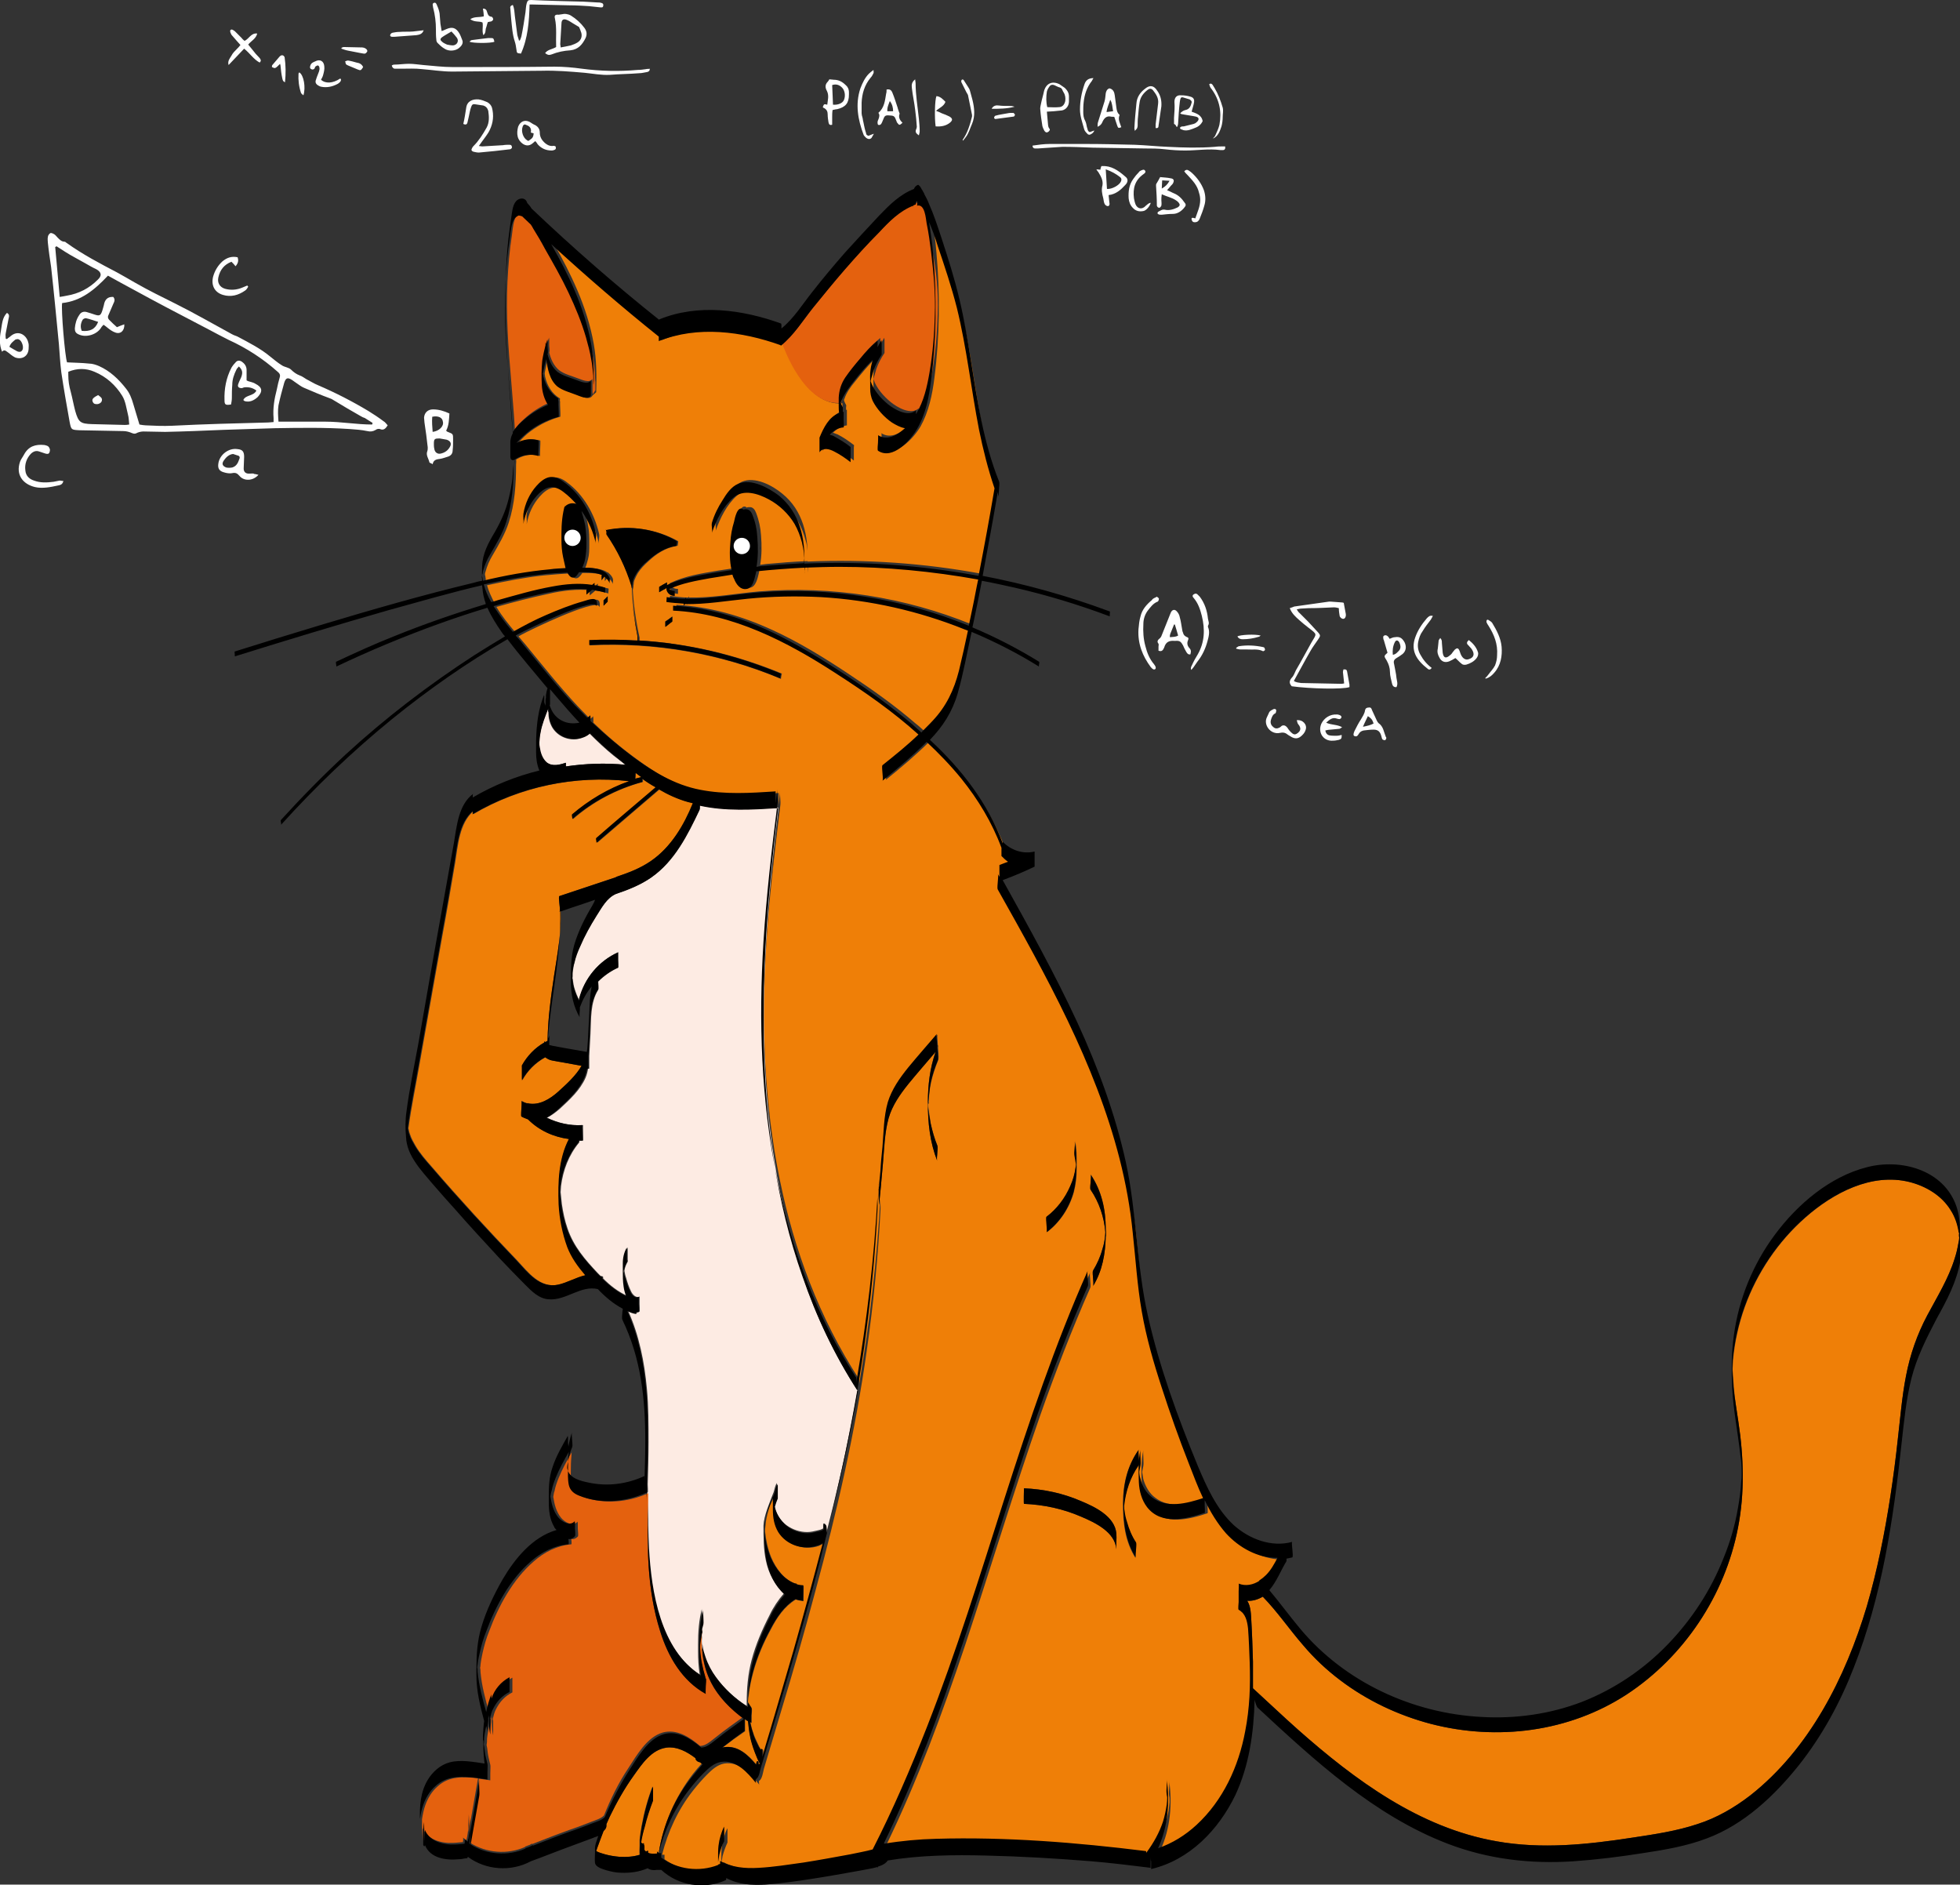 <svg version="1.2" baseProfile="tiny" xmlns="http://www.w3.org/2000/svg" viewBox="0 0 479.3 460.8" overflow="visible" xml:space="preserve">
  <rect x="0" y="0" width="479.3" height="460.8" fill="#333333" stroke="none"/>
  <path d="M117.1 408.2v-.1.1z"/>
  <path fill="#FDEBE3" d="M152.9 187c-4.9-.5-9.8-.3-14.6.4v-.9c-1.5.5-3.3 1-4.7-.1-1.1-.9-1.5-2.3-1.7-3.6-.1-.4-.1-.7-.1-1.1v-.1c.1-.8.1-1.6.3-2.4.3-1.9 1.2-4.1 1.9-5.9v-.1c0 .6 0 1 .1.9v.1c0 1.3.3 2.5.9 3.6 1.3 2.2 3.8 3.3 6.3 2.9 1.1-.2 2.1-.6 2.9-1.3 1.9 1.9 3.8 3.7 5.9 5.4.9.7 1.9 1.4 2.8 2.2zM209.7 340c-.5 3-1.1 6-1.7 9.1-1.7 8.6-3.7 17.1-5.9 25.6 0-.6 0-1.1-.1-1.7-.1-.3-.4-.7-.7-.4v1.1c-.4.3-1 .4-1.4.5-.8.2-1.7.4-2.5.4-1.8 0-3.6-.6-5.1-1.7-1.4-1.1-2.4-2.6-2.9-4.3-.1-.2-.1-.4-.1-.5.2-.7.4-1.3.7-2 .1-.1 0-.5 0-.5V363c0-.1-.1-.5 0-.5-.4.7-.6 1.5-.8 2.3-1 2.6-2.4 5.8-2.5 8.2 0 2.9 0 5.8.6 8.6.6 2.9 2.1 6 4.4 8-1.4 1.6-2.6 3.4-3.5 5.3-1.8 3.5-3.4 7.2-4.4 11-.9 3.4-1.2 6.9-1.2 10.4v.8c-3-1.9-5.7-4.4-7.8-7.3-1.1-1.5-2-3.2-2.6-5-.3-.9-.6-1.8-.7-2.8-.1-.3-.1-.6-.1-1v-.1c.1-1 0-2 0-2.9.1-.4.2-.8.3-1.1.1-.5 0-1.3 0-1.9s-.2-1.3 0-1.9c-.8 3-1 6-1 9v1.6c0 1.9.1 3.8.4 5.7-9.9-6.4-12.1-20.4-12.7-31.2-.2-3.7-.2-7.4-.2-11.1 0-.7 0-1.4.1-2.2h.1c.1-.1 0-1.7 0-1.9v-.2c.1-3.4.2-6.8.2-10.2 0-4.3 0-8.7-.4-13-.6-6.6-1.9-13.1-4.6-19.1.7.3 1.4.6 2.2.7-.1 0-.1-.2-.1-.4.2 0 .5 0 .7-.1.1-.1 0-1.7 0-1.9V317c-.9.5-1.8-.6-2.1-1.3-.5-1-.9-2.2-1.2-3.3-.2-.5-.3-1.1-.4-1.7.1-.8.4-1.5.8-2.2.1-.1 0-.5 0-.5v-2.6c0-.1-.1-.5 0-.5-.7 1.2-1 2.5-1 3.9v1.9c0 1.3 0 2.5.2 3.8.1.8.4 1.5.6 2.3-2.2-1-4.1-2.5-5.8-4.2 0-.3 0-.5-.1-.5-.2-.1-.4-.1-.5-.1l-.7-.7c-3.1-3.3-5.9-6.5-7.4-10.9-.7-2-1.1-4-1.4-6-.1-1-.2-1.9-.3-2.9 0-.5.1-1 .1-1.5.5-3.9 1.9-7.6 4.4-10.6.1-.1.1-.3.1-.5h.9c.1 0-.1-3.8 0-3.8-3.1.2-6.1-.5-8.8-1.8 1.1-.6 2.2-1.4 3.1-2.2 2.4-2.2 5-4.6 6.3-7.6.3-.7.5-1.5.6-2.2h.3V258.2l.3-5.4c.2-3.6-.1-7.6 1.9-10.8.2-.3 0-1.5 0-1.9v-.1c1.4-1.4 3.1-2.6 4.9-3.4.1-.1 0-1.7 0-1.9v-1.9c-4.7 2.1-8.2 6.3-9.5 11.3v.5c-.5-.9-.9-1.9-1.2-2.9-.2-.6-.3-1.3-.4-2 0-.2 0-.3-.1-.5.1-.6 0-1.2.1-1.8.1-.7.2-1.4.4-2 .3-1.4.8-2.7 1.4-4 1.1-2.6 2.5-5.1 4-7.5 1.3-2 2.5-4.4 4.8-5.4 3-1 6-2.2 8.6-4 5.7-3.9 8.9-10.4 11.8-16.5.1-.2.1-.6.1-1.1 6.3 1.4 12.9 1 19.2.6-2.4 19.2-3.9 38.4-3.5 57.7.4 19.2 3.1 38.5 9.4 56.7 3.2 9.8 7.7 19.3 13.4 28.1z"/>
  <path fill="#EF7F07" d="M201.4 377.4c-2.3 8.8-4.7 17.6-7.2 26.4-1.5 5.1-3 10.2-4.5 15.4-.7 2.5-1.5 5-2.2 7.4-.3 1-.6 2.1-.9 3.1v-.2c0-.1.1-1 0-1.5v-.1c0-.1-.1-.2-.2-.2s-.1.1-.1.2c-.4-.2-.9-1.4-1-1.6-.4-.8-.8-1.7-1.1-2.6-.3-.8-.5-1.7-.7-2.6.1.1.2.1.3.2v-1.8c0-.4.2-1.5 0-1.9-.3-.5-.6-.9-.9-1.4 0-.6.1-1.1.2-1.7.2-1.9.6-3.7 1.1-5.6 1-3.7 2.5-7.2 4.3-10.5 1.5-2.9 3.3-5.6 6.1-7.3.6.2 1.2.3 1.9.4-.1 0 .1-3.7 0-3.8-.6 0-1.2-.1-1.7-.3 0-.1 0-.2.1-.2-.1 0-.2.1-.2.1-2.9-1-4.9-3.7-6.1-6.5-.8-2-1.3-4.2-1.5-6.3V373.9c.1-.6.1-1.2.2-1.9.2-1.2.5-2.4.9-3.6.1-.4.8-1.7 1.1-2.5v3.3c0 2 .3 3.8 1.3 5.5 2 3.1 6.1 4.5 9.6 3.3l1.2-.6zM185.5 431.4c0-.3 0-.6-.1-.7-.3-.3-.4.2-.4.5V431.5c-2-2.4-4.5-4.8-7.9-4.3-.1 0-.3.1-.4.1 1.8-1.4 3.6-2.7 5.5-4V420.4c.3.2.5.4.8.5.1 1.9.4 3.8 1 5.7.1.4 1.1 3.4 1.9 4.7-.2 0-.3.1-.4.1zM171.6 431.2c-.8.9-1.5 1.7-2.2 2.6-4.3 5.6-7.2 12.2-8.3 19.2v.1c-.1-.1-.3-.2-.4-.4v.5c-.5 0-1 .1-1.6 0-.3 0-.5-.1-.7-.2v-.5c-.2.1-.3.1-.5.2-.2-.1-.3-.3-.4-.4v-.8c0-.1-.1-.5 0-.5-.1.1-.1.2-.1.3v-.2c0-.1-.1-.5 0-.5-.3.3-.5.1-.7-.1.2-1.3.6-2.6.9-3.9.5-2.1 1.2-4.2 2-6.3v-3.1c0-.1-.1-.4 0-.5-1.2 3.1-2.1 6.4-2.7 9.7-.2 1.2-.4 2.3-.5 3.5v-.2 1.6c0 .7-.1 1.5 0 2.2-1.6.5-3.3.6-5 .5-1.2-.1-2.4-.3-3.5-.6-.6-.2-1.5-.4-2.1-.8.3-1 .7-1.9 1-2.8.3-.7.5-1.4.8-2.1.2-.2.5-.5.6-.8.1-.2.1-.6.1-.9.3-.6.5-1.2.8-1.8 1.7-3.5 3.6-6.9 5.9-10.1 2-2.8 4.3-6.3 8-6.8 2.6-.3 5 1 7.1 2.6v.2c.2.5.6.7 1.1.8.1-.1.3.1.4.3z"/>
  <path fill="#E4610E" d="M114.6 449.4c0 .4 0 .8.1 1.1-.1 0-.2-.1-.2-.2.1-1.2.1-2.4.1-3.6 0-1.1 0-2.2-.1-3.2.1 1.2-.1 2.4 0 3.6v.2c-.1.8-.2 1.6-.4 2.4 0 .1 0 .2-.1.2-.3-.2-.5-.4-.8-.6.1.1.1.6 0 1.1-.3 0-.7.1-1.1.1-.8.1-1.6.1-2.4.1-2.5-.1-5.3-1.1-6.3-3.6v3.1c-.1-1.7-.2-3.4-.2-5v-.3c.2-1.2.4-2.3.8-3.4.6-1.7 1.6-3.4 3-4.6 2.8-2.6 6.4-2.4 9.9-2-.7 4.2-1.5 8.4-2.2 12.6-.2.7-.1 1.4-.1 2z"/>
  <path fill="#E4610E" d="M181.6 419.9c-2.2 1.6-4.5 3.2-6.6 4.9-.9.7-1.8 1.5-2.8 1.9-.3.1-.7.2-1 .2-2.6-2.2-5.7-4.2-9.1-3.3-3.9 1.1-6.4 5.6-8.5 8.8-2.4 3.6-4.3 7.5-5.9 11.5-.8.8-2 1.1-3 1.5-1.8.7-3.6 1.4-5.4 2-3.1 1.1-6.1 2.3-9.2 3.5 0-.1 0-.1.1-.2-.2.1-.5.3-.7.4-.4.1-.7.3-1.1.4v.1c-4.3 1.9-9.4 1.5-13.4-1 .7-4 1.4-8 2.1-11.9.1-.6 0-1.3 0-1.9s-.1-1.3 0-1.9c.9.1 1.9.3 2.8.4v-1.7c0-.9.1-1.9 0-2.1-.3-1.2-.6-2.4-.7-3.6 0-.2-.1-.7-.2-1.2v-.1c.1-.5.1-1 .1-1.5.1-1 .3-1.9.5-2.9.1.5.3 1 .4 1.5-.3-1 .2-2.3.1-3.4.1-.3.2-.6.2-.9 0 1.6-.1 3.3.3 4.9v-3.6c0-.1-.1-.2-.1-.4.2-.8.4-1.7.8-2.4.9-1.8 2.2-3.2 4-4.1v-3.6c-2.1 1.1-3.7 3-4.4 5.2 0-.4-.1-.8 0-1.1-.6 1.4-1 2.9-1.3 4.4-.9-3.2-1.8-6.5-2.1-9.9 0-.3 0-.7-.1-1 .1-.3.1-.5.1-.7.1-1 .3-1.9.5-2.9.4-1.8.9-3.6 1.6-5.3 2.3-6.2 5.8-12.7 10.9-17.1 2.6-2.3 5.7-3.9 9.2-4.2.1 0 .1-.6 0-1.3.6.1 1.1-.1 1.6-.6.2-.2 0-1.5 0-1.9v-1.3c0-.1-.1-.5 0-.5-1.2 1.4-3.2.2-4.1-.9-1.2-1.5-1.6-3.2-1.9-5.1.1-.5.1-.9.3-1.4.2-1.1.6-2.2 1-3.2.9-2.2 2-4.2 3.2-6.3-.1 1.2-.2 2.5-.2 3.8 0 1.4-.1 2.9.1 4.3.3 1.3 1.2 2.1 2.4 2.6 5.2 2.1 11.4 1.6 16.4-.7v2.1c-.3 10.7-.3 21.4 2.9 31.6 1.9 6.1 5.3 12 11.1 15.2-.1-.1 0-1.7 0-1.9 0-.2.2-1.8 0-1.9 0 0-.1 0-.1-.1v-.2c-.7-2.3-1.2-4.7-1.3-7.1v-.2c.1-.6.1-1.3.2-1.9.1-.8.3-1.5.4-2.3-.4 4.4.1 8.9 2.1 12.8 1.6 3.4 4.5 6.3 7.8 8.7z"/>
  <path fill="#EF7F07" d="M156.9 190c-.5.1-1 .3-1.5.4 0-.4 0-.9.1-1.5.4.4.9.8 1.4 1.1z"/>
  <path fill="#EF7F07" d="M169.8 196.4c-2.6 5.3-5.6 10.7-10.6 14.1-2.6 1.8-5.5 2.9-8.5 3.9-.1 0-.1.1-.1.1l-1.8.6-11.7 3.9v-.8.8c-.1 0-.2.1-.3.1-.4.1.4 3.6 0 3.8.1 0 .2-.1.3-.1.2 5.2-.8 10.6-1.6 15.7-.8 5.3-1.5 10.5-1.6 15.9v.1l-.6.3-.2-.2v.3c-2.3 1.3-4.2 3.3-5.4 5.6-.1.1 0 .5 0 .5v2.7c0 .1.1.5 0 .5 1.3-2.4 3.3-4.4 5.7-5.7.5.4 1.1.7 1.7.8.9.2 1.9.4 2.8.5 1.5.3 2.9.5 4.4.8-1.4 2.4-3.6 4.4-5.7 6.3-2 1.8-4.6 3.4-7.3 2.9-.1 0-.1-.1-.2-.1v.1c-.5-.1-1-.3-1.5-.6.1.1 0 1.7 0 1.9 0 .2-.2 1.8 0 1.9.5.3 1.1.5 1.6.7 2.7 2.7 6.2 4.3 10 4.8-2.5 4.8-2.7 10.5-2.4 16 .2 3.5.9 7.1 2.1 10.4 1 2.6 2.6 4.8 4.4 6.9-2.2.5-4.4 1.8-6.6 2.3-4.6 1-7.5-3-10.3-6-7.1-7.4-14-14.9-20.7-22.7-1.5-1.7-3-3.4-4.1-5.3-.5-.9-1-1.7-1.3-2.7-.2-.5-.3-1-.4-1.5v-.1c.7-5.2 1.8-10.4 2.7-15.6 1.9-10.5 3.7-21 5.6-31.5 1.1-5.9 2.1-11.8 3.1-17.7.7-4.2 1-9.7 4.5-12.7 0 .4 0 .7-.1.8 11.5-6.8 25.1-9.6 38.3-8.1-5.1 1.8-9.8 4.6-13.9 8.1-.2.2.2 1.1 0 1.2 4.9-4.3 10.8-7.4 17.1-9.1.1 0 0-.4 0-.8 1.1.8 2.1 1.5 3.3 2.1-4.8 4.1-9.6 8.2-14.5 12.4-.2.2.2 1.1 0 1.2 5.1-4.4 10.2-8.7 15.3-13.1 2.2 1.3 4.6 2.4 7.1 3.1.6.1 1 .2 1.4.3z"/>
  <path fill="#EF7F07" d="M300.5 375c-2.2-2.4-3.8-5.2-5.2-8.1v1.2c0 .2.1 1.8 0 1.9-4.5 1.5-10.7 3.1-14.1-1.4-1.3-1.7-1.9-3.9-2-6-.1-2.6-.2-5.4.4-8-.1.6 0 1.3 0 1.9s.1 1.3 0 1.9l-.3 1.5.3 1.8c.5 1.7 1.4 3.4 2.9 4.5 3.6 2.8 8.5 1.5 12.5.2-1.3-2.8-2.4-5.7-3.5-8.5-2.4-6.1-4.6-12.3-6.6-18.5-2-6.1-3.8-12.3-4.9-18.7-1.1-6.4-1.5-12.8-2.2-19.2-.7-6.1-1.7-12.1-3.2-18-6-23.5-18-44.9-29.8-65.9-.2-.4 0-1.4 0-1.9 0-.4.2-1.5 0-1.9.1.2.2.4.4.7V211.5c.7-.2 1.4-.5 2.1-.8-.6-.4-1.2-.9-1.6-1.4-.1-.1 0-.4 0-.6v-1.5c-2.3-6.1-5.7-11.8-9.8-16.9-2.6-3.2-5.5-6.2-8.5-9.1-3.4 3.4-7.1 6.5-10.8 9.5.2-.1 0-1.6 0-1.9 0-.3-.2-1.7 0-1.9 3-2.4 6-4.9 8.8-7.5-6.3-5.5-13.1-10.4-20.1-14.9-12-7.8-25.3-14.8-39.9-15.4v-1.2c8.1.4 16 2.7 23.4 6.1 6.6 3 12.9 6.9 18.9 10.9 5.6 3.7 11.1 7.6 16.2 12 .8.6 1.5 1.3 2.2 1.9 1-.9 1.9-1.9 2.8-2.9 3.3-3.6 5.2-7.6 6.4-12.2.8-3.2 1.5-6.5 2.2-9.8-.3-.1-.5-.2-.8-.3-11.2-4.5-23.1-7.1-35.1-7.9-6-.4-12.1-.3-18 .4-5.1.5-10.2 1.4-15.3 1.3-.1.1-.2.3-.3.4v-.5c-1.4-.1-2.8-.2-4.2-.4-.1 0 .1-1.2 0-1.2 1.5.2 3 .4 4.5.4.1-.1.1-.2.2-.3V146.1c5.8.1 11.5-1 17.2-1.5 17.7-1.4 35.6 1.4 52 8.1.3-1.4.6-2.8.9-4.3.5-2.3.9-4.7 1.4-7-11.2-2.1-22.5-3.1-33.9-3.1-2.8 0-5.7.1-8.5.2 0 .5-.1 1-.1 1.5v-1.5c-3.9.2-7.9.5-11.8.9 0 .2-.1.4-.1.6-.3 1.2-.7 3.5-2.2 3.7-1.6.3-2.6-1.3-3.1-2.6-.1-.3-.3-.7-.4-1-1.9.3-3.8.6-5.6.9-3.4.6-6.7 1.2-9.8 2.6.3.3.8.4 1.3.4v1.2c-1 0-1.6-.5-2-1.4 0-.1-.1-1.2 0-1.2 3.7-1.8 7.8-2.4 11.9-3.1 1.3-.2 2.6-.4 4-.6-.5-2.2-.4-4.6-.3-6.8.1-1.7.5-3.4.9-5 .2-.8.8-4 2.2-3.1 0 0 0 .1.1.1.2-.1.4-.1.6-.1.9-.1 1.4.6 1.7 1.4.7 1.8 1.1 3.7 1.2 5.5.2 2.4.2 4.8-.2 7.2.5-.1 1-.1 1.5-.2 3.4-.3 6.7-.6 10.1-.7 0-.4 0-1.2.1-1.2 0-.4 0-.8-.1-1.2-.1-.9-.2-1.8-.5-2.7-.4-1.6-1-3.1-1.8-4.5-1.5-2.5-3.7-4.6-6.3-6s-6.2-2.6-8.7-.4-4.1 5.5-5.2 8.6c.2-.7-.2-1.7 0-2.5.6-1.9 1.5-3.8 2.6-5.5 1-1.5 2.2-3.3 3.8-4 3.2-1.4 7.5.9 9.9 2.9 5.1 4.1 6.4 10.4 6.2 16.6 14.3-.6 28.6.4 42.6 3 1.4-7.1 2.7-14.2 3.9-21.4-1.7-4.7-2.9-9.5-3.8-14.4-1.9-9.9-3-19.9-5.4-29.7-1.3-5.2-3-10.2-4.7-15.2-.7-1.9-1.3-3.9-2.1-5.8.4 2.6.8 5.3 1 8 .9 10.1.8 20.5-.5 30.6-.5 4.1-1.4 8.3-3.4 11.9-1.6 2.7-6 7.7-9.6 5.4-.2-.1 0-1.6 0-1.9 0-.2.2-1.8 0-1.9 2.1 1.4 4.6.2 6.6-1.7-1.2-.2-2.4-.9-3.2-1.4-1.9-1.3-3.7-3.2-4.7-5.3-.5-.9-.6-1.9-.6-2.9v-1.2c0-1.2 0-2.4.1-3.6.1-.8.3-1.6.5-2.3-1.9 1.8-3.6 3.9-5.2 5.9-1 1.2-2 2.6-2.5 4.1-.1.1-.1.3-.1.4.1.4.3.7.5 1.1.1.1 0 .4 0 .6v.6h.2v3.8c-1.4.2-2.5.9-3.4 1.8.4.1.7.3 1.1.4 1.4.7 2.7 1.6 4 2.6.1 0 0 .5 0 .6v3.2c-1.2-1-2.6-1.8-4-2.6-1.1-.6-2.8-1.1-3.6.2V106.4c1-2.3 2.3-5.1 4.9-6-.1-.6-.1-1.2-.1-1.8-9 .9-14-13.5-14.4-14.4l-.1.1v-.1c-9.4-3.4-20.3-4.9-29.8-1 .1 0 .1-.6 0-1.1-9-7.2-17.8-14.8-26.3-22.6 2.1 3.7 4.1 7.5 5.8 11.5 1.8 4.2 3.2 8.6 4 13.1.7 3.9.7 7.8.6 11.8l-.9.8c-.7 1.3-2.8.2-3.7-.2-1.5-.5-3.2-1-4.5-2-2-1.6-2.5-4.3-2.7-6.7-.3.9-.5 1.9-.7 2.9 0 .2-.1.4-.1.6 0 .3.1.5.1.8.5 2.2 1.7 4.2 3.6 5.3.1 0 0 .5 0 .6v.1h.1c-.1 0 0 1.7 0 1.9 0 .2.1 1.8 0 1.9-2.6.7-5 1.9-7.2 3.5-1.1.8-2 1.7-2.9 2.7l-.2.2c.5-.2.9-.5 1.5-.6 1.3-.4 2.6-.3 3.9 0 .1 0 0 1.7 0 1.9 0 .2-.1 1.9 0 1.9-1.9-.6-3.9-.3-5.6.7-.1.1-.2.1-.3.2.1.3 0 .8 0 1.2 0 4.8-.3 9.6-1.8 14.2-.9 2.8-2.4 5.3-3.9 7.9-.8 1.3-1.4 2.7-1.8 4.2-.1.2-.1.5-.1.7.1.2.1.3.1.4.1.4.1.7.1 1.1 5.4-1.2 10.9-2.3 16.5-2.8 1.2-.1 2.5-.2 3.8-.3-.3-.9-.5-1.8-.6-2.7-.3-1.4-.4-2.8-.4-4.2v-1.5c0-2.4.2-4.8.9-7.2-.1.2-.1.4-.1.7 0-.1 0-.2.1-.2.7-.8 1.9-1 2.8-.5-.9-1.1-2-2.1-3.2-3-1-.8-2.3-1.4-3.6-1.1-1.2.3-2.2 1.2-3 2.1-1.7 1.9-2.8 4.3-3.2 6.8.1-.8-.1-1.7 0-2.5.4-2.5 1.5-4.9 3.2-6.8.8-.9 1.8-1.9 3-2.1 1.3-.3 2.6.3 3.6 1.1 4.1 3 6.8 7.8 7.9 12.6.2.8-.2 1.7 0 2.5-.6-2.8-1.8-5.6-3.5-8 .1.3.2.5.2.8.2.9.5 1.8.6 2.7.3 1.4.3 2.8.3 4.3v.5c0 1.1 0 2.3-.3 3.4-.2.8-.4 1.5-.7 2.2h1.5c1.3.1 2.9.3 4 1.1 0 0 0-.1.1-.1v.1c.5.4 1 .9 1.2 1.6.1.4-.1.9 0 1.2-.3-.7-.7-1.2-1.3-1.6-.2.3-.5.6-.7.9v-1.2s0-.1.1-.1c-1.4-.6-3.1-.7-4.6-.7h-1c-.1.1-.1.2-.2.3-.4.5-.8 1.1-1.5 1-.5-.1-.9-.6-1.1-1.1v-.1c-2.2.1-4.5.3-6.7.5-4.6.5-9.2 1.4-13.8 2.4.4 1.5 1.1 2.9 1.8 4.3.6-.2 1.2-.4 1.8-.5 4.4-1.2 8.8-2.5 13.2-3.3 3.2-.6 6.5-.9 9.7-.4.2-.2.4-.3.6-.5V143.3c.9.2 1.8.4 2.6.6.1 0-.1 1.2 0 1.2-1.1-.3-2.1-.6-3.2-.7-.5.4-.9.8-1.4 1.2v-1.2c.1-.1.1-.1.2-.1-3.4-.3-6.9.1-10.3.9-4.2.9-8.5 2-12.7 3.2 1.3 2.2 3 4.3 4.7 6.3 2.6-1.5 5.3-2.9 8.1-4.1 3-1.4 6.1-2.5 9.2-3.4.8-.2 2.8-1.2 3.2 0v.1c.1.2.1.7 0 1v.1-.1s0 .1-.1.1v-.2c-1.3-1.7-17 5.9-18.8 6.9-.3.2-.6.3-.9.5.6.7 1.1 1.3 1.7 2 4.2 5.1 8.3 10.3 12.8 15.1 1 1 2 2.1 3 3.1.3-.2.6-.5.8-.7-.1.1 0 .5 0 .6v1c3.2 3.1 6.6 6 10.3 8.7 5 3.7 10.2 6.9 16.5 8.1 6.1 1.2 12.4.8 18.5.4v2.9c.1-1.2.3-2.3.4-3.5-.2 1.2.2 2.5 0 3.8-1.4 11.2-2.7 22.4-3.4 33.6-1.2 19.3-.6 38.8 3.3 57.8 3.5 17.2 9.7 33.8 19.3 48.6.2.2.1.8.1 1.3 2.6-15.2 4.4-30.5 5.2-45.9-.1.9.1 2.5 0 3.6-.6 11.3-1.7 22.6-3.3 33.8-2.8 20-7.3 39.6-12.6 59.1-2.6 9.8-5.4 19.5-8.3 29.1-1.4 4.8-2.9 9.6-4.3 14.4-.2.8-.4 2.4-1.1 2.9-.1 0-.1 0-.1.1 0 .4 0 .8.1.9-2.1-2.6-4.9-5.8-8.6-5.2-1.7.3-3 1.5-4.2 2.7s-2.4 2.6-3.5 4c-3.6 4.6-6.1 10-7.5 15.6h.6v1.1c3.9 2.9 9.3 3.6 13.9 1.8v-2.1c0-.9 0-1.7.1-2.6.2-1.6.7-3.3 1.4-4.8-.1.1 0 .4 0 .5v3.1c-.5 1.1-.9 2.2-1.2 3.3l-.3 1.8v.6c.1-.1.3-.1.5-.2v-.7c2.9 1.6 6.2 1.9 9.4 1.7 3.7-.2 7.3-.8 10.9-1.3 3.8-.6 7.6-1.2 11.4-2 1.8-.4 3.7-.7 5.5-1.1 5-9.7 9.4-19.8 13.3-30 7.1-18.4 12.9-37.3 18.9-56 6-18.8 12.3-37.5 20.3-55.5-.2.5 0 1.4 0 1.9s.2 1.4 0 1.9c-4.5 10.2-8.5 20.6-12.2 31.1-6.5 18.6-12.2 37.6-18.4 56.3-5.5 16.5-11.6 33-19.2 48.7v.2c4.2-.7 8.4-1 12.7-1.2 17.1-.5 34.4.8 51.3 3 0 0 0 .2.1.5 0-.1 0-.2.1-.2 1.8-2.2 3.2-4.7 4-7.5.4-1.4.8-2.7.9-4.1 0-.3.1-.6.1-1v-.7c0-.3 0-.6-.1-.9-.2-1.2.2-2.5 0-3.8.8 5.8.3 11.8-2.1 17 3.5-1.2 6.6-3.2 9.4-5.7 6.5-6 10.3-14.3 11.9-22.9 1-5.6 1.3-11.2 1.1-16.9-.1-2.7-.2-5.5-.4-8.2-.1-1.8-.6-3.7-2.3-4.6-.2-.1 0-1.7 0-1.9v-2.6c0-.2.1-1.8 0-1.9 1.7.7 3.6.3 5.1-.7 0-.1 0-.2-.1-.2l.1.1c.6-.4 1.1-.8 1.6-1.3 1.2-1.2 2-2.7 2.8-4.2-4.7-.2-9.3-2.8-12.5-6.3zM164.4 150.7v1.2c-.6.4-1.1.9-1.7 1.3v-1.3c.6-.3 1.1-.7 1.7-1.2zm-1.3-8.1v1.1c-.6.4-1.3.7-1.9 1.1v-1.3c.6-.4 1.3-.7 1.9-1.1v.2zm-15.5 4.2 1-1v1.3l-1 1v-1.3zM191 166c-14.8-6.2-30.8-9-46.8-8.2v-1.2c3.9-.2 7.8-.2 11.8.1v-.9c-.8-4-1.3-8-1.5-12.1v-.4c-1.4-4.5-3.4-8.7-6.1-12.6-.1-.2 0-.6.1-.9v-.1c0-.1 0-.2-.1-.2l.1.1c5.9-1.2 12.1-.2 17.3 2.7.2.1-.2 1.2 0 1.2-.1-.1-.2-.1-.3-.1v.1c-2.7.4-5 1.9-6.9 3.7-1 .9-1.9 1.8-2.6 2.9-.3.5-.6 1.1-.8 1.6-.1.2-.2.5-.2.7 0 .1-.1 1.1-.1.6v1.2c-.1-.2-.1-.5-.2-.7.2 4.2.8 8.3 1.7 12.4v.7c11.9.7 23.7 3.5 34.8 8.1 0 .1-.3 1.2-.2 1.3zm38.4 93.3c-.7 1.7-1.3 3.5-1.7 5.3-.4 1.6-.5 3.2-.6 4.8 0 .1 0 .3-.1.6v.2c0 .6.1 1.2.2 1.8.1.9.3 1.8.4 2.7.4 1.8.9 3.6 1.6 5.3.2.5 0 1.3 0 1.9 0 .5-.2 1.4 0 1.9-1.8-4.6-2.3-9.3-2.3-14.2 0-4.3.5-8.5 1.9-12.5-2.2 2.6-4.5 5.2-6.7 7.9-2 2.5-3.9 5.2-4.8 8.4-1 3.6-1 7.5-1.4 11.2-.2 1.9-.3 3.8-.5 5.6l-.3 3c0 .1 0 1.1-.1 1.4 0-.3-.1-1.2-.1-1.3-.1-1.2.1-2.5 0-3.8 0 .3.1.6.1.9 0 .5.1.6.1.2.1-.4.1-.8.1-1.2l.3-3c.2-2 .4-3.9.5-5.9.3-3.6.3-7.4 1.3-10.9.9-3.2 2.9-6 5-8.5 2.3-2.8 4.7-5.5 7-8.2-.2.3 0 1.5 0 1.9 0 .2 0 .6.1 1 0-.1 0-.1.1-.2 0 .1-.1.2-.1.4v.3c0 .4.1.9.1 1.2 0 .4.1 1.3-.1 1.8zm33.9 26.3v.2c0 1.9-.2 3.8-.7 5.7-1.1 3.9-3.4 7.4-6.6 9.8.2-.1 0-1.6 0-1.9 0-.2-.2-1.7 0-1.9 2.6-1.9 4.6-4.5 5.8-7.5.6-1.5 1.1-3.1 1.3-4.7 0-.2.1-.5.1-.8-.1-.6-.1-1.2-.3-1.8-.3-1.2.2-2.6 0-3.8.4 1.9.4 3.8.4 5.7v1zm3.4 5.3c-.2-.4 0-1.5 0-1.9s.2-1.6 0-1.9c2.7 4 3.7 8.6 3.7 13.4v1.7c-.1 4.3-.8 8.4-3.1 12.2.2-.4 0-1.5 0-1.9s-.2-1.5 0-1.9c1-1.6 1.8-3.4 2.3-5.3.3-.9.5-1.9.6-2.8.1-.5.1-.9.1-1.4-.3-3.5-1.5-7.1-3.6-10.2zm6.3 87.9c-.4-4.3-5.3-6.6-8.7-8-4.4-1.9-9.1-2.9-13.9-3.1-.1 0 0-3.8 0-3.8 4.8.2 9.5 1.2 13.9 3.1 3.5 1.5 8.4 3.8 8.7 8 .1 1.3-.1 2.5 0 3.8zm5.4-20.5c-2.1 3-3.2 6.4-3.6 10 0 .4.1.8.1 1.2.1.9.3 1.8.6 2.7.5 1.8 1.3 3.4 2.2 5 .2.4 0 1.4 0 1.9 0 .4-.2 1.6 0 1.9-2.6-4.1-3.1-8.6-3.1-13.4 0-4.6 1-9 3.7-12.9-.2.3 0 1.5 0 1.9s.4 1.4.1 1.7z"/>
  <path fill="#E4610E" d="M144.9 96.5c.1-.1 0-.5 0-.6v-2.7c0-.1-.1-.4 0-.6-.7 1.2-2.7.2-3.6-.1-1.5-.6-3.3-1-4.6-2-1.3-1.1-2-2.7-2.4-4.3.2-.5 0-1.3 0-1.9V83c0-.2-.1-.4 0-.6-.1.4-.3.9-.4 1.3 0-.2 0-.4-.1-.6v.7c-.3 1.2-.6 2.5-.8 3.8-.2 2-.2 4.1-.1 6 .1 1.7.6 3.4 1.6 4.8-2.4 1-4.6 2.4-6.5 4.2-.8.7-1.5 1.5-2.1 2.4-.2-4-.6-8-.9-12-.7-8-1.3-16.1-.9-24.2.2-3.8.5-7.7 1.1-11.4.2-1.5.3-3.4 1.1-4.6.2-.3.6-.6.9-.8.3 0 .6.1.9.2.7.7 1.4 1.3 2.1 2 .2.3.4.7.6 1 1 1.6 2 3.3 2.9 5 2 3.5 4 7 5.7 10.6s3.2 7.2 4.3 11c.5 1.8.9 3.6 1.3 5.5.2 1 .3 2 .4 3 .1.6.1 1.1.1 1.7 0 .5 0 2.5.1.3v3.1l-.7 1.1zM229.3 76.5c-.1 4.7-.5 9.5-1.3 14.2-.6 3.4-1.4 7-3.2 10l-.1.1v-.4c0-.1-.1-.5 0-.6-1.9 1.8-5.3-.2-6.9-1.5-1.7-1.4-3.5-3.4-4.2-5.6 0-.2.1-.3.1-.4l.6-2.1c.5-1.4 1.2-2.7 2-3.9v-3.2c0-.1-.1-.5 0-.6-.4.6-.7 1.2-1 1.8v-1.1c0-.1-.1-.5 0-.6-1.6 1.3-2.9 2.7-4.2 4.3-1.3 1.5-2.6 3.1-3.7 4.7-1 1.5-1.5 3.1-1.6 4.9 0 .6 0 1.3-.1 2-9 .9-14-13.5-14.4-14.4 3.1-2.5 5.3-6.1 7.7-9.1 2.6-3.2 5.2-6.4 7.9-9.5s5.5-6.2 8.4-9.1c2.4-2.6 5-5.2 8.3-6.5 0 .2 0 .3-.1.4.1-.2.1-.3.2-.5.2-.1.3-.1.5-.2.1 0 .1-.3.1-.6.1-.1.2-.2.3-.2v.7c0 .2 0 .4-.1.4 1.9-.6 2.2 3.2 2.4 4.3.4 2.4.8 4.7 1.1 7.1 1 5 1.5 10.1 1.3 15.2z"/>
  <path fill="#EF7F07" d="M479.1 302.6c0 .5-.1.9-.2 1.4-.2 1.2-.5 2.5-.9 3.7-1.5 4.9-4.3 9.4-6.7 13.9-2.5 4.7-4.2 9.6-5.2 14.8-1 5.1-1.4 10.3-2 15.4-.5 4.7-1.1 9.3-1.8 13.9-1.4 9.1-3.2 18.2-5.8 27.1-5.2 17.4-14 34.8-28.5 46.2-3.9 3-8.2 5.5-12.9 7-5.1 1.7-10.5 2.5-15.8 3.3-11 1.7-22.3 2.9-33.4.9-18.8-3.3-34.6-15-48.5-27.3-3.5-3.1-7.6-7-11-10.1v-6.5c-.1-3.3-.2-6.6-.4-10-.1-1.6-.1-3.5-1-4.9 1.3.1 2.6-.3 3.8-1 3.6 3.7 6.5 8 9.9 11.9 2.7 3.2 5.7 6 9 8.5 6.6 5 14.2 8.6 22.2 10.7 16.2 4.2 33.8 2 47.9-7.2 14-9.2 24-24.2 27.2-40.7 1.7-8.6 1.4-17.5.1-26-.4-2.8-.9-5.6-1.1-8.4l-.3-4.2v-.4c0-.7.1-1.4.1-2 .4-4.5 1.4-8.9 2.9-13.1 3-8.3 8.1-15.9 14.8-21.8 6.8-6 16.2-11 25.5-8.7 4 1 7.9 3.3 10.1 6.9 1.1 1.7 1.7 3.6 2 5.6-.1.1-.1.5 0 1.1z"/>
  <path d="m148.6 145.8-1 1v1.3l1-1v-1.3c.1 0 .1 0 0 0zM163.1 142.6v-.2c-.7.4-1.3.7-1.9 1.1v1.3c.6-.4 1.3-.7 1.9-1.1v-1.1zM162.7 152v1.3c.6-.4 1.1-.9 1.7-1.3v-1.2c-.6.4-1.1.8-1.7 1.2zM214.9 293.3c0 .1.2 1 .1 1.3.1-.3.1-1.3.1-1.4l.3-3c.2-1.9.3-3.8.5-5.6.3-3.7.4-7.6 1.4-11.2.9-3.1 2.8-5.8 4.8-8.3 2.2-2.7 4.5-5.3 6.7-7.9-1.4 4-1.9 8.2-1.9 12.5 0 4.9.5 9.6 2.3 14.2-.2-.5 0-1.4 0-1.9s.2-1.4 0-1.9c-.7-1.7-1.2-3.5-1.6-5.3-.2-.9-.3-1.8-.5-2.7-.1-.6-.1-1.2-.2-1.8v-.1c0-.3.1-.8.1-.8.2-1.6.3-3.2.6-4.8.4-1.8 1-3.6 1.7-5.3.2-.5 0-1.4 0-1.9 0-.3-.1-.8-.1-1.2v-.3c0-.1 0-.3.1-.4 0 .1 0 .1-.1.2 0-.4-.1-.8-.1-1 0-.3-.2-1.6 0-1.9-2.3 2.7-4.7 5.4-7 8.2-2.1 2.6-4 5.3-5 8.5-1 3.5-1 7.3-1.3 10.9-.2 2-.4 3.9-.5 5.9l-.3 3c0 .4 0 .8-.1 1.2 0 .4 0 .3-.1-.2 0-.3 0-.6-.1-.9.3 1.4.1 2.6.2 3.9z"/>
  <path d="M227.1 270c.1-.3.1-.5.1-.6-.1.2-.1.4-.1.6zM266.7 290.9c2.1 3.1 3.3 6.7 3.6 10.4 0 .5-.1.9-.1 1.3-.1 1-.3 1.9-.6 2.8-.5 1.9-1.3 3.6-2.3 5.3-.2.4 0 1.5 0 1.9s.2 1.5 0 1.9c2.3-3.8 3-7.9 3.1-12.2.1.3.1-1.4 0-1.7 0-4.8-1-9.4-3.7-13.4.2.3 0 1.5 0 1.9 0 .4-.2 1.5 0 1.8zM261.7 290c-1.3 3-3.3 5.6-5.8 7.5-.2.1 0 1.6 0 1.9 0 .2.2 1.7 0 1.9 3.2-2.4 5.5-5.9 6.6-9.8.5-1.9.7-3.8.7-5.7v-1c0-1.9 0-3.8-.4-5.7.2 1.2-.3 2.5 0 3.8l.3 1.8c0 .2 0 .5-.1.8-.2 1.5-.6 3-1.3 4.5zM274.7 367.5c0 4.8.5 9.3 3.1 13.4-.2-.3 0-1.5 0-1.9s.2-1.5 0-1.9c-1-1.5-1.7-3.2-2.2-5-.3-.9-.5-1.8-.6-2.7-.1-.4-.1-.8-.1-1.2.4-3.6 1.5-7 3.6-10 .2-.3 0-1.5 0-1.9s-.2-1.6 0-1.9c-2.8 4-3.8 8.4-3.8 13.1zM273 375c-.4-4.3-5.3-6.6-8.7-8-4.4-1.9-9.1-2.9-13.9-3.1 0 0-.1 3.8 0 3.8 4.8.2 9.5 1.2 13.9 3.1 3.5 1.5 8.4 3.8 8.7 8-.1-1.3.1-2.5 0-3.8z"/>
  <path d="M479.3 301.2c0-2.2-.2-4.3-.9-6.3-3.1-8.9-13.6-11.7-21.9-9.5-9 2.3-16.9 9-22.4 16.4-5.4 7.2-8.9 15.8-10.1 24.7-.6 4.3-.6 8.7-.4 13 .3 5.5 1.4 10.9 2 16.4.2 1.3.3 2.6.3 4v.7c0 .5 0 1-.1 1.5-.1 2.2-.4 4.4-.8 6.6-.7 4.2-1.9 8.3-3.5 12.2-3.1 7.9-7.8 15.1-13.7 21.2-5.9 6.1-13 10.9-20.9 14-7.8 3-16.3 4.2-24.7 3.7-16.8-.9-33.3-8.5-44.2-21.5-2.6-3.1-5-6.4-7.6-9.5 1.8-2.1 2.8-4.8 4.2-7.1v-.6c.5-.1 1-.2 1.4-.3.4-.1-.3-3.7 0-3.8-5.1 1.4-10.5-.7-14.3-4.1-4.2-3.9-6.6-9.3-8.8-14.5-4.9-11.9-9.4-24.2-12.2-36.7-2.8-12.4-2.7-25.2-5.4-37.6-2.6-11.8-6.8-23.1-11.8-34-5.5-11.9-11.9-23.4-18.3-34.9 2.7-1 5.3-2.1 7.8-3.3v-3.7c-2.8.7-5.8-.3-7.8-2.4v.4c-3.6-9.8-10.1-18.2-17.8-25.3 3.2-3.3 5.5-6.9 6.8-11.4 1.4-4.9 2.3-10 3.4-15 5.7 2.4 11.2 5.2 16.5 8.5-.2-.1.2-1.1 0-1.2-5.2-3.2-10.6-6-16.3-8.4.8-3.8 1.6-7.6 2.3-11.4 2.7.5 5.4 1.1 8.1 1.7 7.8 1.8 15.4 4.1 22.9 6.9.1 0 .2.1.3.1-.1-.1.1-1.2 0-1.2s-.2-.1-.3-.1c-10-3.7-20.3-6.6-30.8-8.6.1-.6.2-1.1.3-1.7 1.1-5.9 2.2-11.8 3.2-17.7.1-.4.1-.8 0-1.2.2.4.3.9.5 1.3-.2-.5 0-1.4 0-1.9s.2-1.4 0-1.9c-3.8-9.5-5.3-19.7-6.9-29.7-.8-5-1.6-9.9-2.8-14.9-1.2-5.1-2.8-10.1-4.4-15-.9-2.7-1.8-5.5-3-8.2-.3-.8-.7-1.6-1.1-2.3-.1-.3-.2-.5-.4-.8-.1-.2-.2-.4-.3-.5-.1-.2-.3-.6-.5-.8-.4-.4-.3-.4-.8-.1-.3.2-.5.5-.6.8-3.4 1.3-6 3.9-8.5 6.5-2.8 3-5.6 6-8.4 9.1-2.7 3.1-5.4 6.3-7.9 9.5-2.4 3-4.6 6.6-7.6 9 0-.6 0-1.1-.1-1.2-9.4-3.4-20.3-4.9-29.8-1v.1C150.4 69.6 140 60.5 130 51c-.3-.5-.7-1-1.1-1.4 0-.1 0-.2-.1-.3-.5-1.1-1.9-.9-2.6-.1-.9 1-1 2.9-1.2 4.2-.5 3.3-.9 6.6-1.1 9.9-.4 6.5-.4 13-.1 19.6.3 6.9.9 13.8 1.4 20.6.1.8.1 1.6.2 2.4-.2.4-.4.9-.5 1.4-.1.4-.1.8-.1 1.2v3c0 .3 0 .7.3.9.2.2.5.1.7 0 0 .7 0 .7 0 0v1.2c0-.5.1-1 0-1.2.1 0 .2-.1.3-.2 1.7-1 3.7-1.3 5.6-.7-.1 0 0-1.7 0-1.9 0-.2.1-1.8 0-1.9-1.3-.4-2.6-.4-3.9 0-.5.1-1 .4-1.5.6l.2-.2c.9-1 1.9-1.9 2.9-2.7 2.1-1.6 4.6-2.8 7.2-3.5.1 0 0-1.7 0-1.9 0-.2-.1-1.8 0-1.9h-.1v-.7c-1.9-1.2-3.1-3.2-3.6-5.3 0-.2-.1-.5-.1-.8 0-.2.1-.4.1-.6.2-1 .4-1.9.7-2.9.3 2.4.8 5.1 2.7 6.7 1.3 1 3 1.4 4.5 2 .9.3 3 1.4 3.7.2v-3.1c0-.1-.1-.5 0-.6-.7 1.2-2.7.2-3.6-.1-1.5-.6-3.3-1-4.6-2-1.3-1.1-2-2.7-2.4-4.3.2-.5 0-1.3 0-1.9v-1.3c0-.2-.1-.4 0-.5-.1.4-.3.9-.4 1.3 0-.2 0-.4-.1-.5v.7c-.3 1.2-.6 2.5-.8 3.8-.2 2-.2 4-.1 6 .1 1.7.6 3.4 1.5 4.8-2.4 1-4.6 2.4-6.5 4.2-.8.7-1.5 1.5-2.1 2.4-.2-4-.6-8-.9-12-.7-8-1.3-16.1-.9-24.1.2-3.8.5-7.7 1.1-11.4.2-1.5.3-3.4 1.1-4.6.2-.3.6-.6 1-.8.3 0 .6.1.9.2.7.7 1.4 1.3 2.1 2 .2.3.4.6.6 1 1 1.6 2 3.3 2.9 5 2 3.5 4 7 5.7 10.6s3.2 7.2 4.3 11c.5 1.8 1 3.6 1.3 5.5.2 1 .3 2 .4 3 .1.6.1 1.1.1 1.7 0 .5 0 2.5.1.3v3.1c.1-3.9 0-7.9-.6-11.8-.8-4.5-2.2-8.9-4-13.1-1.7-4-3.7-7.8-5.8-11.5 8.5 7.8 17.3 15.4 26.3 22.6v1.1c9.5-3.8 20.3-2.4 29.8 1v.1h.1c3.1-2.5 5.3-6.1 7.7-9.1 2.6-3.2 5.2-6.4 7.9-9.5s5.5-6.2 8.4-9.1c2.4-2.6 5-5.2 8.3-6.5 0 .2 0 .3-.1.4.1-.2.1-.3.2-.5.2-.1.3-.1.5-.2.1 0 .1-.3.1-.6.1-.1.2-.2.3-.2v.7c0 .2 0 .4-.1.4 2-.6 2.2 3.2 2.4 4.3.5 2.4.8 4.7 1.1 7.1.6 5 1.1 10.2.9 15.2-.1 4.7-.5 9.5-1.3 14.2-.6 3.5-1.4 7-3.2 10 0 0 0 .1-.1.1v-.4c0-.1-.1-.5 0-.5-1.9 1.8-5.3-.2-6.9-1.5-1.7-1.4-3.5-3.4-4.2-5.6 0-.2.1-.3.1-.5l.6-2.1c.5-1.4 1.2-2.7 2-3.9v-3.1c0-.1-.1-.5 0-.5-.4.6-.7 1.2-1 1.8v-1.6c-1.6 1.3-2.9 2.7-4.2 4.3-1.3 1.5-2.6 3.1-3.7 4.7-1 1.5-1.5 3.1-1.6 4.9v2c0 .6 0 1.2.1 1.8-2.5.9-3.8 3.6-4.8 6v3.6c.8-1.3 2.5-.8 3.6-.2 1.4.7 2.7 1.6 4 2.6v-3.7c-1.2-1-2.6-1.8-4-2.6-.3-.2-.7-.3-1.1-.4.9-1 2-1.7 3.4-1.8.1 0 0-1.7 0-1.9v-1.9h-.2v-1.1c-.2-.4-.4-.7-.5-1.1 0-.1.1-.3.1-.4.6-1.5 1.5-2.8 2.5-4.1 1.6-2.1 3.3-4.2 5.2-6-.2.8-.4 1.5-.5 2.3-.2 1.2-.1 2.4-.1 3.6v1.2c0 1 .2 2 .6 2.9 1 2 2.8 4 4.7 5.3.8.5 2 1.2 3.2 1.4-2 1.8-4.4 3.1-6.6 1.7.1.1 0 1.7 0 1.9 0 .2-.2 1.7 0 1.9 3.6 2.4 8-2.6 9.6-5.4 2.1-3.6 2.9-7.8 3.4-11.9 1.3-10.1 1.4-20.5.5-30.6-.2-2.7-.6-5.3-1-8 .8 1.9 1.5 3.8 2.1 5.8 1.7 5 3.4 10.1 4.7 15.2 2.4 9.8 3.5 19.9 5.4 29.7 1 4.9 2.2 9.7 3.8 14.4-1.2 7.1-2.5 14.2-3.9 21.4-14-2.6-28.3-3.6-42.6-3 .2-6.2-1.1-12.4-6.2-16.6-2.5-1.9-6.8-4.3-10-2.9-1.7.7-2.9 2.5-3.8 4-1.1 1.7-2 3.5-2.6 5.5-.2.8.2 1.8 0 2.5 1-3.1 2.7-6.4 5.2-8.6s6.1-1 8.7.4c2.6 1.4 4.8 3.5 6.3 6 .8 1.4 1.4 3 1.8 4.5.2.9.4 1.8.5 2.7 0 .4.1.8.1 1.2 0 0-.1.8-.1 1.2-3.4.2-6.8.4-10.1.7-.5 0-1 .1-1.5.2.4-2.4.4-4.8.2-7.2-.1-1.9-.5-3.8-1.2-5.5-.3-.8-.8-1.4-1.7-1.4-.2 0-.4.1-.6.1v-.1c-1.4-.9-2 2.2-2.2 3.1-.5 1.6-.8 3.3-.9 5-.2 2.2-.2 4.6.3 6.8-1.3.2-2.6.4-4 .6-4 .7-8.2 1.3-11.9 3.1-.1 0 0 1.2 0 1.2.3.9 1 1.4 2 1.4v-1.2c-.5 0-1-.2-1.3-.5 3.1-1.4 6.5-2 9.8-2.6 1.9-.3 3.7-.6 5.6-.9.1.3.2.7.4 1 .5 1.3 1.5 2.8 3.1 2.5 1.5-.2 1.9-2.5 2.2-3.7.1-.2.1-.4.1-.6 3.9-.4 7.9-.7 11.8-.9 0 .5.1 1 0 1.5 0-.5.1-1 .1-1.5 2.8-.1 5.7-.2 8.5-.2 11.4 0 22.7 1.1 33.9 3.1-.5 2.3-.9 4.7-1.4 7-.3 1.4-.6 2.8-.9 4.3-16.4-6.7-34.3-9.6-52-8.1-5.7.5-11.5 1.6-17.2 1.5V146.1c-.1.1-.1.2-.2.3-1.5 0-3-.2-4.5-.4.1 0-.1 1.2 0 1.2 1.4.2 2.8.3 4.2.4v.5c.1-.1.2-.3.3-.4 5.1.1 10.2-.8 15.3-1.3 6-.6 12-.7 18-.4 12 .7 23.9 3.4 35.1 7.9.3.1.5.2.8.3-.7 3.3-1.4 6.5-2.2 9.8-1.2 4.7-3.1 8.7-6.4 12.2-.9 1-1.9 1.9-2.8 2.9-.7-.7-1.5-1.3-2.2-2-5.1-4.3-10.6-8.3-16.2-12-6.1-4-12.3-7.8-18.9-10.9-7.4-3.4-15.2-5.7-23.4-6.1v1.2c14.6.7 27.9 7.6 39.9 15.4 7 4.5 13.9 9.3 20.1 14.9-2.8 2.7-5.8 5.1-8.8 7.5-.2.2 0 1.6 0 1.9 0 .2.2 1.7 0 1.9 3.7-3 7.4-6.1 10.8-9.5 3 2.8 5.9 5.8 8.5 9 4.1 5.1 7.5 10.7 9.8 16.9v2c.5.5 1 1 1.6 1.4-.7.3-1.4.5-2.1.8V214.4c-.1-.2-.2-.4-.4-.7.2.4 0 1.5 0 1.9 0 .5-.2 1.5 0 1.9 11.8 21 23.8 42.4 29.8 65.9 1.5 5.9 2.6 11.9 3.2 18 .7 6.4 1.1 12.9 2.2 19.2 1.1 6.4 2.9 12.6 4.9 18.7 2 6.2 4.2 12.4 6.6 18.5 1.1 2.8 2.2 5.8 3.5 8.5-4 1.3-8.9 2.6-12.5-.2-1.4-1.1-2.4-2.7-2.8-4.5-.2-.6-.3-1.2-.3-1.8l.3-1.5c.1-.6 0-1.3 0-1.9s-.1-1.3 0-1.9c-.6 2.6-.5 5.4-.4 8 .1 2.1.7 4.3 2 6 3.5 4.5 9.6 2.9 14.1 1.4.1 0 0-1.7 0-1.9v-1.2c1.4 2.9 3.1 5.7 5.2 8.1 3.2 3.5 7.8 6.1 12.6 6-.8 1.5-1.6 3-2.8 4.2-.5.5-1 .9-1.6 1.3l-.1-.1s0 .1.1.2c-1.5 1-3.4 1.4-5.1.7.1 0 0 1.7 0 1.9v2.6c0 .2-.2 1.8 0 1.9 1.7.9 2.1 2.8 2.3 4.6.2 2.7.3 5.5.4 8.2.2 5.7 0 11.3-1.1 16.9-1.6 8.6-5.4 16.9-11.9 22.9-2.7 2.5-5.9 4.5-9.4 5.7 2.4-5.2 2.9-11.2 2.1-17 .2 1.2-.2 2.5 0 3.8 0 .3.1.6.1.9-.1-1.2.1-.4 0 .6v.1c0 .3-.1.7-.1 1-.2 1.4-.5 2.8-.9 4.1-.9 2.7-2.3 5.2-4 7.5 0 0 0 .1-.1.2 0-.3 0-.5-.1-.5-16.9-2.1-34.2-3.5-51.3-3-4.2.1-8.5.5-12.7 1.2v-.2c7.6-15.7 13.7-32.1 19.2-48.7 6.3-18.7 11.9-37.7 18.4-56.3 3.7-10.5 7.7-20.9 12.2-31.1.2-.4 0-1.4 0-1.9s-.2-1.4 0-1.9c-8 18-14.3 36.8-20.3 55.5-6 18.8-11.8 37.6-19 56-4 10.2-8.3 20.2-13.3 30-1.8.5-3.7.8-5.5 1.2-3.8.7-7.6 1.4-11.4 2-3.6.5-7.3 1.1-11 1.3-3.3.2-6.6-.1-9.4-1.7v.7c-.1.1-.3.1-.5.2v-.6l.3-1.8c.3-1.2.6-2.3 1.2-3.3V447c0-.1-.1-.4 0-.5-.7 1.5-1.2 3.1-1.4 4.8-.1.9-.1 1.7-.1 2.6v2.1c-4.6 1.8-10 1.1-13.9-1.8v-1.1h-.6c1.4-5.7 3.9-11 7.5-15.6 1.1-1.4 2.2-2.7 3.5-4 1.2-1.2 2.5-2.4 4.2-2.7 3.7-.6 6.5 2.6 8.6 5.2-.1-.1-.1-.5-.1-.9 0 0 .1 0 .1-.1.8-.5.9-2.1 1.2-2.9 1.4-4.8 2.9-9.6 4.3-14.4 2.9-9.7 5.7-19.4 8.3-29.1 5.2-19.5 9.7-39.1 12.6-59.1 1.6-11.2 2.7-22.5 3.3-33.8.1-1.1-.1-2.7 0-3.6-.8 15.4-2.6 30.7-5.2 45.9 0-.5.1-1.1-.1-1.3-9.6-14.7-15.8-31.4-19.3-48.6-3.9-19-4.5-38.5-3.3-57.8.7-11.2 2-22.5 3.4-33.6.2-1.2-.2-2.5 0-3.8-.2 1.2-.3 2.3-.4 3.5 0-1.1-.1-2.9 0-2.9-6.2.4-12.4.8-18.5-.4-6.2-1.2-11.5-4.4-16.5-8.1-3.6-2.7-7-5.6-10.3-8.7v-1c0-.1-.1-.5 0-.5-.2.3-.5.5-.8.7l-3-3c-4.5-4.8-8.6-10-12.8-15.1-.5-.7-1.1-1.3-1.7-2 .3-.2.6-.3.9-.5 1.7-.9 17.4-8.6 18.8-6.9v.2s0-.1.1-.1v.1-.1c.1-.3.1-.8 0-1v-.1c-.4-1.1-2.4-.2-3.2 0-3.2.9-6.2 2.1-9.2 3.4-2.8 1.2-5.4 2.6-8.1 4.1-1.7-2-3.3-4.1-4.7-6.3 4.2-1.2 8.4-2.3 12.6-3.2 3.4-.7 6.8-1.2 10.3-.9-.1.1-.1.1-.2.1v1.2c.5-.4.9-.8 1.4-1.2 1.1.2 2.2.4 3.2.7-.1 0 .1-1.2 0-1.2-.9-.3-1.7-.5-2.6-.6V142.5c-.2.2-.4.3-.6.5-3.2-.5-6.5-.2-9.7.4-4.5.8-8.9 2.1-13.2 3.3-.6.2-1.2.4-1.8.5-.8-1.4-1.4-2.8-1.8-4.3 4.6-1 9.2-1.9 13.8-2.4 2.2-.3 4.4-.4 6.7-.5v.1c.2.4.6 1 1.1 1.1.7.2 1.2-.5 1.5-1 .1-.1.1-.2.2-.3h1c1.4 0 3.2.1 4.6.7l-.1.1v1.2c.2-.3.5-.6.7-.9.5.4 1 .9 1.3 1.6-.1-.4.1-.9 0-1.2-.3-.7-.7-1.2-1.2-1.5v-.1.1c-1.1-.8-2.6-1-4-1.1h-1.5c.3-.7.6-1.5.7-2.2.2-1.1.3-2.3.3-3.4v.1-.7V133.2v-.5c0-1.5-.1-2.9-.3-4.3-.2-.9-.4-1.8-.7-2.7-.1-.3-.1-.5-.2-.8 1.7 2.4 2.9 5.2 3.5 8-.2-.8.2-1.7 0-2.5-1-4.9-3.8-9.7-7.9-12.6-1-.8-2.3-1.4-3.6-1.1-1.2.3-2.2 1.2-3 2.1-1.7 1.9-2.8 4.3-3.2 6.8-.1.8.1 1.7 0 2.5.4-2.5 1.5-4.9 3.2-6.8.8-.9 1.8-1.8 3-2.1 1.3-.3 2.6.3 3.6 1.1 1.2.9 2.2 1.9 3.2 3-.9-.5-2.1-.2-2.8.5 0 0 0 .1-.1.2 0-.2 0-.5.1-.7-.7 2.4-.9 4.8-.9 7.2v1.5c0 1.4.1 2.8.4 4.2l.6 2.7c-1.3.1-2.5.1-3.8.3-5.5.5-11 1.5-16.4 2.8-.1-.3-.1-.7-.1-1.1 0 .5-.3.7-.2 0 0-.1.1-.3.1-.4v-.2s0 .1.1.1c0 .1.1.3.1.4 0-.1 0-.3-.1-.4 0-.2.1-.5.1-.7.4-1.5 1-2.9 1.8-4.2 1.5-2.6 3-5 3.9-7.9 1.5-4.6 1.8-9.4 1.8-14.2 0 .4-.1.8-.1 1-.1.9-.1 1.8-.2 2.7-.2 1.6-.5 3.2-.9 4.8-.7 2.9-1.9 5.6-3.4 8.2-1.6 2.7-3 5.2-3.1 8.4 0 1.2-.1 2.3 0 3.5-.7.1-1.4.3-2.1.5-12.5 3-25 6.6-37.3 10.3-7 2.1-14.1 4.3-21.1 6.5-.1 0 .1 1.2 0 1.2 12.5-3.9 25-7.7 37.6-11.3 7.6-2.1 15.2-4.3 22.9-6.1.1 1.1.2 2.2.5 3.2.1.5.3.9.4 1.4-7.6 2.3-15.1 4.9-22.5 7.9-4.8 1.9-9.4 4-14.1 6.2-.2.1.2 1.2 0 1.2 8.2-3.9 16.6-7.4 25.2-10.5 3.9-1.4 7.8-2.7 11.8-3.9.9 2.1 2.2 4.1 3.5 6 .2.3.5.7.8 1-2.5 1.5-5 3-7.5 4.6-11.1 7.2-21.7 15.3-31.5 24.3-5.5 5.1-10.8 10.5-15.8 16-.2.2.2 1 0 1.2 8.4-9.3 17.5-18 27.2-25.9 8.9-7.2 18.3-13.8 28.2-19.5 3.1 4.1 6.5 8 9.8 12-.2.5-.3 1.1-.4 1.7v.8c-.1-.3-.1.9-.1 1.9 0-.4-.3-.7-.3-1.1v-1.3c0-.1-.1-.4 0-.5-1.5 3.6-1.9 7.4-2 11.2v3c0 1.5.2 3 .8 4.4-5.7 1.4-11.2 3.6-16.3 6.6 0-.4 0-.8.1-.9-3.6 2.7-4 7.9-4.7 12-1 5.4-1.9 10.8-2.9 16.2-2 11-3.9 22-5.8 32.9-1 5.5-2.2 11.1-2.9 16.6-.3 2-.3 4.2-.1 6.3.1 2.2 1 4.2 2.2 6 1.3 2 2.9 3.7 4.4 5.5 1.8 2.1 3.6 4.1 5.4 6.1 3.5 4 7.2 8 10.8 11.9 2 2.1 4.1 4.3 6.2 6.4 1.7 1.7 3.5 3.6 6 3.7 4.1.3 7.8-3.5 11.9-2.5 1.8 1.9 3.8 3.6 6.1 4.8 0 .3-.1.6-.1.8 0 .5-.2 1.4 0 1.9 4.6 9.5 5.6 19.5 5.6 29.7 0 3.2-.1 6.5-.2 9.7v-1.2c-4.3 2-9.1 2.6-13.7 1.6-1.9-.4-4.5-1-5.1-3.1 0-.2-.1-.3-.1-.5 0-.5.1-1 .2-1.4.2-1.2.5-2.5 1-3.6.2-.5 0-1.4 0-1.9s-.2-1.4 0-1.9c-.4 1.2-.7 2.4-.9 3.6 0-.4-.1-.7-.1-.9v-1.3c0-.1-.1-.5 0-.5-1.4 2.5-2.9 5-3.8 7.8-.8 2.3-.9 4.6-.9 6.9v1.5c0 2.1.2 4.2 1.3 6.1.1.3.3.5.6.8-5.9 1.7-10.2 7-13.2 12.1-2.1 3.7-4 7.6-5.2 11.7-1 3.4-1.2 6.8-1.2 10.2v-.4.9-.3 1.3c0 3.8.9 7.5 1.9 11.2-.2 1.2-.2 2.5-.3 3.7v1.2c0-.1 0-.1.1-.2v.5-.4.7-.1.5c0 1.5.1 3 .3 4.5-2.8-.4-5.8-1-8.5-.3-2.3.6-4.2 2.3-5.4 4.3-1.8 3-2 6.4-1.9 9.8v-.3c.2-1.2.4-2.3.8-3.4.6-1.7 1.6-3.4 3-4.6 2.8-2.6 6.4-2.4 9.9-2 1 .1 1.9.3 2.8.4v-1.7c0-.9.1-1.9 0-2.1-.3-1.2-.6-2.4-.7-3.6 0-.2-.1-.7-.2-1.2v-.1c.1-.5.1-1 .1-1.5.1-1 .3-1.9.5-2.9.1.5.3 1 .4 1.5-.3-1 .2-2.3.1-3.4.1-.3.2-.6.2-.9 0 1.6-.1 3.3.3 4.9v-3.6c0-.1 0-.2-.1-.3.2-.8.4-1.7.8-2.4.9-1.8 2.2-3.2 4-4.1v-3.6c-2.1 1.1-3.7 3-4.4 5.2 0-.4-.1-.8 0-1.1-.6 1.4-1 2.9-1.3 4.4-.9-3.2-1.8-6.5-2.1-9.9 0-.3 0-.7-.1-1 0-.3.1-.5.1-.7.1-1 .3-1.9.5-2.8.4-1.8.9-3.6 1.6-5.3 2.3-6.2 5.8-12.7 10.9-17.1 2.6-2.3 5.7-3.9 9.2-4.2.1 0 .1-.6 0-1.3.5.1 1.1-.1 1.6-.7.2-.2 0-1.5 0-1.9v-1.3c0-.1-.1-.5 0-.5-1.2 1.4-3.2.2-4.1-.9-1.2-1.5-1.6-3.2-1.9-5.1.1-.5.1-.9.3-1.4.2-1.1.6-2.2 1-3.2.9-2.2 2-4.2 3.2-6.3-.2 1.2-.2 2.5-.2 3.8 0 1.4-.1 2.9.2 4.3.3 1.3 1.2 2.1 2.5 2.6 5.2 2.1 11.3 1.6 16.4-.7v2.2c0-.7 0-1.4.1-2.2h.1c.1-.1 0-1.7 0-1.9v-.2c.1-3.4.2-6.8.2-10.2 0-4.3 0-8.7-.4-13-.6-6.6-1.9-13.1-4.6-19.1.7.3 1.4.6 2.2.7 0 0-.1-.2-.1-.4.2 0 .5 0 .7-.1.1-.1 0-1.7 0-1.9v-1.8c-1 .5-1.8-.6-2.1-1.3-.5-1-.9-2.2-1.2-3.3-.2-.5-.3-1.1-.4-1.7.2-.8.4-1.5.8-2.2.1-.1 0-.5 0-.5v-2.6c0-.1-.1-.5 0-.5-.7 1.2-1 2.5-1 3.9v1.9c0 1.3 0 2.5.2 3.8.1.8.3 1.5.6 2.3-2.2-1-4-2.5-5.8-4.2 0-.3 0-.5-.1-.5-.2-.1-.3-.1-.5-.2l-.7-.7c-3.1-3.3-5.9-6.5-7.4-10.9-.7-2-1.1-4-1.4-6-.1-1-.2-1.9-.3-2.9 0-.5.1-1 .1-1.5.5-3.9 1.9-7.6 4.4-10.6.1-.1.1-.3.1-.5h.9c.1 0-.1-3.8 0-3.8-3.1.2-6.1-.5-8.8-1.8 1.1-.6 2.2-1.4 3-2.2 2.4-2.2 5-4.6 6.3-7.6.3-.7.5-1.5.7-2.2h.3V258.2l.3-5.4c.2-3.6-.1-7.6 2-10.8.2-.3 0-1.5 0-1.9v-.1c1.4-1.4 3.1-2.6 4.9-3.4.1-.1 0-1.7 0-1.9v-1.8c-4.7 2.1-8.2 6.3-9.5 11.3v.5c-.5-.9-.9-1.9-1.2-2.9-.2-.7-.3-1.3-.4-2 0-.2 0-.3-.1-.5.1-.6 0-1.2.1-1.8.1-.7.2-1.4.4-2 .3-1.4.8-2.7 1.4-4 1.1-2.6 2.5-5.1 4-7.5 1.3-2 2.5-4.4 4.8-5.4 3-1 6-2.2 8.6-4 5.7-4 8.9-10.4 11.8-16.5.1-.2.1-.7.1-1.1 6.3 1.4 12.9 1 19.2.6-2.4 19.2-3.9 38.4-3.5 57.7.4 19.2 3 38.5 9.4 56.7 3.4 9.9 7.9 19.4 13.6 28.2-.5 3-1.1 6-1.7 9.1-1.7 8.6-3.7 17.1-5.9 25.6 0-.6 0-1.1-.1-1.7-.1-.3-.4-.7-.7-.3v1.1c-.5.3-1 .4-1.4.5-.8.2-1.7.4-2.5.4-1.8 0-3.6-.6-5-1.7s-2.4-2.6-2.9-4.3c0-.2-.1-.4-.1-.5.2-.7.4-1.3.7-2v-3.1c0-.1-.1-.5 0-.5-.4.7-.6 1.5-.8 2.3-1 2.6-2.4 5.8-2.5 8.2 0 2.9 0 5.8.6 8.6.6 2.9 2.1 6 4.4 8-1.4 1.6-2.6 3.4-3.5 5.3-1.8 3.5-3.4 7.2-4.3 11-.9 3.4-1.2 6.9-1.2 10.4v.8c-3-1.9-5.7-4.4-7.8-7.3-1.1-1.5-2-3.2-2.6-5-.3-.9-.6-1.8-.7-2.8-.1-.3-.1-.6-.1-1v-.1c.1-1 0-2 0-2.9.1-.4.2-.8.3-1.1.1-.5 0-1.3 0-1.9s-.2-1.3 0-1.9c-.8 3-1 6-1 9v1.6c0 1.9.1 3.8.4 5.7-9.9-6.4-12.1-20.4-12.7-31.2-.2-3.7-.2-7.4-.2-11.1-.3 10.7-.3 21.4 3 31.6 1.9 6.1 5.3 12 11.1 15.2-.1-.1 0-1.7 0-1.9 0-.2.2-1.8 0-1.9 0 0-.1 0-.1-.1v-.2c-.7-2.3-1.2-4.7-1.3-7.1v-.2c0-.6.1-1.3.2-1.9.1-.8.3-1.5.4-2.3-.4 4.4.1 8.9 2.1 12.8 1.9 3.6 4.7 6.5 8 8.9-2.2 1.6-4.5 3.2-6.6 4.9-.9.7-1.8 1.5-2.8 1.9-.3.1-.7.2-1 .2-2.6-2.2-5.7-4.2-9.1-3.3-3.9 1.1-6.4 5.6-8.5 8.8-2.3 3.6-4.3 7.5-6 11.5-.8.8-2 1.1-3 1.5-1.8.7-3.6 1.4-5.4 2-3.1 1.1-6.1 2.3-9.2 3.5v-.2c-.2.2-.5.3-.7.4-.3.1-.7.3-1.1.4v.1c-4.3 1.9-9.5 1.5-13.4-1 .7-4 1.4-8 2.1-11.9.1-.6 0-1.3 0-1.9s-.1-1.3 0-1.9c-.7 4.2-1.5 8.4-2.2 12.6-.1.6 0 1.3 0 1.9v1.1c-.1 0-.2-.1-.2-.2.1-1.2.1-2.4.1-3.6 0-1.1 0-2.2-.1-3.2.1 1.2-.1 2.4 0 3.6v.2c-.1.8-.2 1.6-.4 2.4v.2c-.3-.2-.5-.4-.8-.6.1.1.1.6 0 1.1-.3 0-.7.1-1 .1-.8.1-1.6.1-2.4.1-2.5-.1-5.3-1.1-6.3-3.6v3.1c-.1-1.7-.2-3.3-.2-5-.2 1.3-.2 2.1-.2 3v2.6c0 .1.4.7.4 0 1.3 3.3 5.2 3.8 8.3 3.5.5 0 1-.1 1.5-.2.1 0 .5 0 .6-.1 0 0 .1-.2.1-.3 4.4 3.3 10.6 3.7 15.4 1.1 3.3-1.2 6.5-2.5 9.8-3.7 1.8-.7 3.6-1.3 5.4-2 .4-.2.9-.3 1.3-.5l-.6 1.8c-.1.4-.2.8-.2 1.1v-.1 1.2c0 .8-.1 1.8 0 2.6.2 1.1 1.9 1.5 2.8 1.8 1.1.3 2.3.6 3.5.6 2.3.1 4.5-.2 6.6-1.1.1.1.2.1.3.2.6.3 1.3.3 1.9.2h1.1c4.2 3.9 10.6 4.9 15.8 2.5 0 0 .1-.2.1-.5 3 1.6 6.3 1.8 9.6 1.6 3.8-.3 7.5-.8 11.3-1.4 3.9-.6 7.8-1.3 11.7-2 1.4-.3 3-.5 4.4-.9 0 .2 0 .3-.1.4.1-.2.2-.3.2-.5.2-.1.4-.1.6-.2.8-.3 1.4-.7 1.8-1.3 7.9-1.3 16-1.4 24-1.2 8.6.2 17.2.7 25.8 1.4 4.8.4 9.6 1 14.5 1.6-.1 0 0-1.5 0-2.6 0 .3 0 .7.1 1.1v1.8c9.4-2.2 16.5-9.6 20.6-18.1 3.4-7.3 4.5-15.3 4.7-23.3.1.5.5 1.7.7 1.9 13.9 12.9 28.5 26.4 46.5 33.3 9.9 3.8 20.3 5 30.8 4.3 5.7-.4 11.3-1.1 17-2 5.3-.8 10.6-1.7 15.6-3.6 9.1-3.4 16.5-10.4 22.5-17.9 5.7-7.2 10.1-15.3 13.4-23.8 6.9-17.5 9.7-36.2 11.7-54.8.6-5.3 1.1-10.7 2.4-15.9 1.3-5.2 3.7-9.9 6.2-14.7 2.5-4.5 4.9-9 5.8-14.2-.1-2.5-.1-4.8-.1-7zM185.9 133.5v.9c-.1-.1 0-.7 0-.9zM155.4 189c.5.3.9.7 1.4 1-.5.1-1 .3-1.5.4.1-.3.1-.9.1-1.4zm-20.9-16.8v-3.7c.6.7 1.1 1.3 1.7 2 1.8 2.1 3.6 4.2 5.5 6.2-1.4.3-3 .2-4.3-.5-1.2-.6-2.2-1.7-2.7-3-.1-.2-.2-.5-.3-.8.1 0 .1-.1.1-.2zm-2.5 10.5c-.1-.4-.1-.7-.1-1.1v-.1c.1-.8.1-1.6.3-2.4.3-1.9 1.2-4.1 1.9-5.9v-.1c0 .6 0 1 .1.9v.1c0 1.3.3 2.5.9 3.6 1.3 2.2 3.8 3.3 6.3 2.9 1.1-.2 2.1-.6 2.9-1.3 1.9 1.9 3.8 3.7 5.9 5.4.9.8 1.8 1.5 2.8 2.3-4.9-.5-9.8-.3-14.6.4v-.9c-1.5.5-3.3 1-4.7-.1-1.1-1-1.5-2.4-1.7-3.7zm12.8 38.8c-1.8 3-3.4 6.2-4.4 9.6-.8 2.9-.8 5.9-.8 8.9 0 3.1.6 6.1 2.2 8.8-.2-.3 0-1.5 0-1.9v-.6c.7-1.9 1.6-3.6 2.9-5.1-.5 2.2-.5 4.5-.6 6.7-.1 2-.2 4-.3 5.9-.1 1.1-.1 2.3-.3 3.4-1.9-.3-3.8-.7-5.7-1-.9-.2-1.8-.3-2.7-.5-.3-.1-.5-.1-.8-.2v-.2c0-1 .1-2-.1-3 0 .2.1.5.1.7 0 .3-.1.6-.3.9.4-5.7 1.4-11.3 2.1-16.9.6-4.7 1-9.4.9-14.1 2.8-1 5.7-1.9 8.5-2.9-.1.4-.4 1-.7 1.5zm14.4-11c-2.6 1.8-5.5 2.9-8.5 3.9l-.1.1-1.8.6-11.7 3.9v-.8.8c-.1 0-.2.1-.3.1-.4.1.4 3.6 0 3.8.1 0 .2-.1.3-.1.2 5.2-.8 10.6-1.6 15.7-.8 5.3-1.5 10.5-1.6 15.9v.1l-.6.3-.2-.2v.3c-2.3 1.3-4.2 3.3-5.5 5.6v3.2c0 .1.1.5 0 .5 1.3-2.4 3.3-4.4 5.7-5.7.5.4 1.1.7 1.7.8.9.2 1.9.3 2.8.5 1.5.3 2.9.5 4.4.8-1.4 2.4-3.6 4.4-5.7 6.3-2 1.8-4.6 3.4-7.3 2.9 0 0-.1-.1-.2-.1v.1c-.5-.1-1-.3-1.5-.6.1.1 0 1.7 0 1.9 0 .2-.2 1.8 0 1.9.5.3 1.1.5 1.6.7 2.7 2.7 6.2 4.3 10 4.8-2.5 4.8-2.7 10.5-2.5 16 .2 3.5.9 7.1 2.1 10.4 1 2.6 2.6 4.8 4.4 6.9-2.2.5-4.4 1.8-6.6 2.3-4.6 1-7.5-3-10.3-6-7.1-7.4-14-14.9-20.7-22.7-1.5-1.7-3-3.4-4.1-5.3-.5-.9-1-1.7-1.3-2.7-.2-.5-.3-1-.4-1.5v-.1c.7-5.2 1.8-10.4 2.7-15.6 1.9-10.5 3.7-21 5.6-31.5 1.1-5.9 2.1-11.8 3.1-17.7.7-4.2 1-9.7 4.5-12.7 0 .4 0 .7-.1.8 11.5-6.8 25.1-9.6 38.3-8.1-5.1 1.8-9.8 4.6-13.9 8.1-.2.2.2 1.1 0 1.2 4.9-4.3 10.8-7.4 17.1-9.1.1 0 0-.4 0-.8 1.1.8 2.2 1.5 3.3 2.1-4.8 4.1-9.7 8.2-14.5 12.4-.2.2.2 1.1 0 1.2 5.1-4.4 10.2-8.7 15.3-13.1 2.2 1.3 4.6 2.4 7.1 3.1l1.2.3c-2.2 5.4-5.3 10.7-10.2 14.1zM183 414.4c.2-1.9.6-3.7 1.1-5.6 1-3.7 2.5-7.2 4.3-10.5 1.5-2.8 3.3-5.6 6.1-7.3.6.2 1.2.3 1.9.4 0 0 .1-3.7 0-3.8-.6 0-1.2-.1-1.7-.3v-.2c-.1 0-.2.1-.2.1-2.9-1-4.9-3.7-6.1-6.5-.8-2-1.3-4.2-1.5-6.3V373.8c.1-.6.1-1.2.2-1.9.2-1.2.5-2.4.9-3.6.1-.4.8-1.7 1-2.5v3.3c0 2 .3 3.8 1.3 5.5 2 3.2 6.1 4.5 9.6 3.3.5-.1.9-.3 1.3-.6-2.3 8.8-4.7 17.6-7.2 26.4-1.5 5.1-3 10.2-4.5 15.4-.7 2.5-1.5 5-2.2 7.4-.3 1-.6 2.1-.9 3.1v-.2c0-.2.1-1 0-1.5v-.1c0-.1-.1-.2-.2-.2 0 0-.1.1-.1.2-.4-.2-.9-1.4-1-1.6-.4-.8-.8-1.7-1-2.6-.3-.8-.5-1.7-.7-2.6.1.1.2.1.3.2v-1.8c0-.4.2-1.5 0-1.9-.3-.5-.6-.9-.9-1.4.1-.5.1-1.1.2-1.7zm-.2 1.8c.1.2.1.4.1.7 0-.2 0-.5-.1-.7zm-.7 7V420.3c.3.2.5.4.8.5.2 1.9.4 3.8 1 5.7.1.4 1.1 3.4 1.9 4.7-.1.1-.2.2-.3.2 0-.3 0-.6-.1-.7-.3-.3-.4.2-.5.5V431.5c-2-2.4-4.5-4.8-7.9-4.3-.1 0-.3.1-.4.1 1.8-1.4 3.6-2.8 5.5-4.1zm-21 29.8c-.1 0-.3-.2-.4-.3v.5c-.5 0-1 .1-1.5 0-.3 0-.5-.1-.7-.2v-.5c-.2.1-.3.1-.5.2-.2-.1-.3-.3-.4-.4v-.8c0-.1-.1-.5 0-.5-.1.1-.1.2-.1.3v-.2c0-.1-.1-.5 0-.5-.3.3-.5.1-.7-.1.2-1.3.5-2.6.9-3.9.5-2.1 1.2-4.2 2-6.3v-3.1c0-.1-.1-.4 0-.5-1.2 3.1-2.1 6.4-2.7 9.7-.2 1.2-.4 2.3-.5 3.5v-.2 1.6c0 .7-.1 1.5 0 2.2-1.6.5-3.3.6-5 .5-1.2-.1-2.4-.3-3.5-.6-.6-.2-1.5-.4-2.2-.8.3-1 .7-1.9 1-2.8.3-.7.5-1.4.8-2.1.2-.2.5-.5.6-.8.1-.2.1-.6.1-.9.3-.6.5-1.2.8-1.8 1.7-3.5 3.6-6.9 5.9-10.1 2-2.8 4.3-6.3 8-6.8 2.6-.3 5 1 7.1 2.6v.2c.2.5.6.7 1.1.8.2.2.4.4.6.5-.8.9-1.5 1.7-2.2 2.6-4.5 5.4-7.4 12-8.5 19zm262.4-117.9v.6-.6zm55.6-32.5c0 .5-.1.9-.2 1.4-.2 1.2-.5 2.5-.9 3.7-1.5 4.9-4.3 9.4-6.7 13.9-2.5 4.7-4.2 9.6-5.2 14.8-1 5.1-1.4 10.3-2 15.4-.5 4.7-1.1 9.3-1.8 13.9-1.4 9.1-3.2 18.2-5.8 27.1-5.2 17.3-14 34.8-28.5 46.2-3.9 3-8.2 5.5-12.9 7-5.1 1.7-10.5 2.5-15.8 3.3-11 1.7-22.3 2.9-33.4.9-18.8-3.3-34.6-15-48.5-27.3-3.5-3.1-7.6-7-11-10.1v-6.5c-.1-3.3-.2-6.7-.4-10-.1-1.6-.1-3.5-1-4.9 1.3.1 2.6-.3 3.8-1 3.6 3.7 6.5 8 9.9 11.9 2.7 3.2 5.7 6 9 8.5 6.6 5 14.2 8.6 22.2 10.7 16.2 4.2 33.8 2 47.9-7.2 14-9.2 24-24.2 27.2-40.7 1.7-8.6 1.4-17.5.1-26-.4-2.8-.9-5.6-1.2-8.4l-.3-4.2v-.4c0-.7.1-1.4.1-2 .4-4.5 1.4-8.9 2.9-13.1 3-8.3 8.1-15.9 14.8-21.8 6.8-6 16.2-11 25.5-8.7 4 1 7.9 3.3 10.1 6.9 1.1 1.7 1.7 3.6 2 5.6 0-.3.2 0 .1.7v.1c0 .3 0 .8.1 1.1 0-.3-.1-.6-.1-.8z"/>
  <path d="M148.3 130.7c2.7 3.9 4.7 8.1 6.1 12.6v.3c.2 4.1.7 8.1 1.5 12.1v.9c-3.9-.2-7.8-.3-11.8-.1v1.2c16-.8 32 2 46.8 8.2-.2-.1.1-1.2 0-1.2-11.1-4.6-22.8-7.4-34.8-8.1v-.7c-.9-4.1-1.5-8.2-1.7-12.4.1.2.2.5.2.7-.1-.2 0-.4 0-.6v.6-1.2c0 .5.1-.5.1-.6.1-.2.1-.5.2-.7.2-.6.5-1.1.8-1.6.7-1.1 1.6-2.1 2.6-2.9 2-1.8 4.3-3.3 6.9-3.7v-.1c.1 0 .2.1.3.1-.2-.1.2-1.1 0-1.2-5.2-3-11.4-3.9-17.3-2.7 0 0 0-.1-.1-.1.1.1.1.2.1.2v.1c.2.2 0 .7.1.9zM479.1 302.2c0-.3-.1-.5-.1-.8 0 .2 0 .6.1 1.2v-.4z"/>
  <path fill="#FFF" d="M328.5 163.7c.5-.1.8 0 .9.4l.6 3.3v.6c-1.6.6-9.8.4-14.1-.2l-.1-.1c-.6-.7-.5-1.3.1-2 .5-.5.7-1.2 1-1.8 1.3-2.2 2.5-4.5 3.8-6.8 1.3-2.2 1.5-1.9-.7-3.6-.8-.6-1.5-1.2-2.3-1.9-.9-.8-1.8-1.6-2.3-2.9.4-.1.8-.3 1.1-.4 2.8-.4 5.7-.8 8.5-1.2h.4c.9.1 1.8.1 2.7.2.1 0 .2 0 .5.1.1.4.1.7.2 1.1.1.5.2 1.1.3 1.6.1.5-.1 1.1-.5 1.2-.4.1-.9-.3-1-.7-.1-.6-.2-1.2-.2-1.9-.4-.1-.8-.2-1.2-.2-2.1.1-4.1.2-6.2.2-.6 0-1.2.1-1.8.1-.3 0-.6.1-1.1.2.3.4.4.7.7.9l2.1 2.1c.8.9 1.6 1.7 2.4 2.6.7.8.6.9 0 1.8s-1.3 1.8-1.8 2.7c-1.4 2.4-2.7 4.9-4.1 7.4.6.4 1.2.4 1.8.5 3.3.1 6.6.1 9.9.2.2 0 .4-.1.6-.1-.1-1-.2-1.9-.3-2.8 0-.2.1-.3.1-.6zM283.3 159.1v-1c0-.2.1-.5 0-.7-.5-.6-.1-1 .4-1.4.2-.2.3-.4.4-.7.7-1.8 1.5-3.7 2.2-5.5.3-.7.9-.9 1.4-.4.4.4.7.9.8 1.5.3 1 .4 2.1.6 3.1 0 .2.1.5.2.7.1.5.4.8.8 1 .6.2.6.4.4.9-.3.7-.1 1.4.4 1.9.5.6.3 1 .2 1.5-.6.1-.8-.3-1-.6-.3-.5-.6-1.1-.8-1.6-.5-.9-.8-1.2-1.9-1.1h-.2c-1.2-.1-2.1.2-2.5 1.6-.3.7-.6 1.1-1.4.8zm4-6.4h-.2l-.6 1.5c-.2.5-.5 1-.4 1.6.7-.1 1.3 0 2-.4-.3-1-.5-1.8-.8-2.7zM339.3 159.6c-.3-1-.6-2.1-.9-3.1 0-.1-.1-.1-.1-.2 0-.3-.2-.7.2-.9.4-.2.7 0 1 .3.1.2.3.4.3.5.5-.2.9-.4 1.3-.4 1.2-.2 1.8.2 2.4 1.3.5 1.1.3 2.1-.5 2.8-.5.4-1 .7-1.5 1s-.8.7-.6 1.4c.2 1.2.5 2.3.6 3.5.1.7.4 1.4 0 2.2-.7.1-1-.4-1.1-.9-.2-.9-.5-1.9-.5-2.8 0-1-.3-1.9-.8-2.8-.7-1.1-.7-1.1.2-1.9zm1.3.5c.7-.1 1-.5 1.3-.8.7-.6.7-1.3.3-2.2-.3-.6-.8-.7-1.1-.1-.5 1-.6 2-.5 3.1zM339 180.6c-.1.1-.2.4-.3.4-.2 0-.5-.1-.6-.2-.2-.2-.2-.5-.3-.8-.3-1.1-.8-1.6-1.9-1.6-.8 0-1.6.1-2.4.2-.5.1-.9.3-1.2.8-.2.3-.4.8-1 .6-.4-.1-.4-.5-.1-1.2.5-1 1-2 1.6-2.9.4-.7.9-1.4 1-2.2.1-.5.4-.7.9-.7.5-.1.7.2.8.6.4.9.8 1.7 1.2 2.6.1.2.2.4.4.6 1.2.8 1.3 2.2 1.8 3.4.1 0 .1.1.1.4zm-4.5-5.5c-.4.9-.8 1.6-1.2 2.6 1-.2 1.9-.4 2.6-.8-.3-.9-.5-1.2-1.4-1.8zM359.2 156.5c1 .8 1.8 1.7 2.2 2.9.2.5 0 1.1-.3 1.5-.6.8-1.5 1.3-2.5 1.6-.5.1-.9.1-1.3-.3-.5-.4-.9-.9-1.4-1.3-.5.3-1 .6-1.5.8-1 .4-1.9.1-2.4-.9-.4-.7-.6-1.4-.4-2.2.1-.6.1-1.2.2-1.9 0-.2.2-.4.4-.7.4.4.4.8.4 1.2.1.8.1 1.6.2 2.4.2 1.3.8 1.5 1.8.6.3-.2.5-.5.7-.8.2-.2.3-.4.5-.6.5-.4.8-.4 1.1.3.2.5.3 1 .6 1.4.4.6 1 .9 1.6.7 1.4-.4 1.5-1.3.9-2.3-.2-.4-.6-.7-.9-1.1-.5-.4-.5-.8.1-1.3zM282.9 145.9c.2.2.5.3.5.5s-.1.6-.3.7c-1.1.4-1.8 1.4-2.5 2.3-.7 1-1 2.1-1 3.2-.1 1.8 0 3.6.5 5.4.4 1.6 1 3.1 2.1 4.4.5.6.5 1 .3 1.2-.3.2-.6.1-1.1-.5-2-2.7-3.2-5.7-3-9.2.1-1.1.2-2.2.5-3.2.4-1.7 1.5-2.9 2.8-4 .2-.4.7-.5 1.2-.8z"/>
  <path fill="#FFF" d="M291.3 163.8c-.2-.5 0-.8.2-1.2.4-.9.9-1.8 1.4-2.6 1.7-3 1.8-6.1 1-9.4-.4-1.6-.9-3.1-2-4.4-.2-.2-.4-.5-.1-.8.3-.2.6-.4 1-.1l.6.6c1.2 1.6 1.8 3.4 2 5.4.1.6.4 1.1 0 1.7v.3c.5 1.1.2 2.3-.1 3.4-.5 1.9-1.3 3.6-2.5 5.1-.3.4-.6.9-.9 1.3-.2.3-.4.5-.6.7zM317.1 176.1c1.5-.2 2.6 1.1 2.2 2.3-.1.4-.4.9-.7 1.2-1 1.1-1.9 1.2-3.1.4-.2-.1-.3-.2-.5-.3-.6-.5-1.1-.7-2-.5-2.3.5-4.1-2-3.2-3.8.2-.4.4-.9.6-1.3.2-.3.6-.5 1-.7.3-.1.6-.1.7.3 0 .2-.1.6-.2.7-.7.3-.9 1-1.1 1.6-.2.7 0 1.3.5 1.7.5.5 1 .5 1.6.2.2-.1.4-.3.5-.4.5-.3 1-.1 1.4.4.3.5.7 1 1.2 1.4s.9.3 1.4-.1c.5-.4.7-.9.5-1.4-.1-.4-.4-.6-.6-1 0-.1-.1-.4-.2-.7zM324.3 176.7c1.3.6 2.6.4 3.9 1.1-.3.2-.5.4-.7.4-.7.1-1.4.1-2.1.2-.4 0-.9.1-1.3.2.1.7.5 1.1 1 1.2.5.1 1.1.1 1.7.1.4 0 .9-.1 1.3-.2 0 .9-.1 1-.7 1.2-.5.1-.9.2-1.4.2-2.3.2-3.8-1.9-2.9-4.1.7-1.5 2.2-2.4 3.8-2.3h.2c.6.1 1.1.4.9.8-.3.5-.7.3-1.1.2-1.1-.4-1.8.3-2.6 1zM363.2 165.8c.3-.3.6-.6.8-.9.5-.7 1.2-1.4 1.6-2.2.3-.8.5-1.6.5-2.5.2-2.7-.7-5-2.1-7.2-.2-.3-.4-.6-.5-.9 0-.1 0-.4.1-.5s.3-.1.4 0c.3.2.7.4.9.7 1.1 1.8 2.1 3.7 2.3 5.8.2 2.3-.2 4.6-1.8 6.4-.5.6-1.2 1.2-2 1.4-.1.1-.1 0-.2-.1zM350.1 163.3c-.3.5-.7.5-1 .2-2.7-2.1-4.2-4.4-3-7.7.6-1.7 1.6-3.2 2.8-4.6.4-.4.7-.8 1.5-.6-.2.3-.3.6-.5.9-.7.9-1.4 1.8-2 2.8-.6.8-.9 1.7-1.1 2.7-.2 1.1 0 2.1.5 3 .7 1.3 1.6 2.4 2.8 3.3zM302.3 158.4c.2-.1.5-.4.7-.4 1.9-.3 3.9-.2 5.8.2.1 0 .4.1.4.2.1.2.2.4.1.6-.1.1-.4.3-.5.2-1.2-.6-2.5-.3-3.8-.4h-1.6c-.4 0-.7-.1-1.1-.2v-.2z"/>
  <g fill="#FFF">
    <path d="M158 16.9c-.7.1-1.4.2-2.1.2-4.5.4-9.1.3-13.6-.3-2.2-.3-4.4-.5-6.7-.5-8.3.1-16.6.1-24.9.1-2.4 0-4.8-.3-7.2-.5-1.2-.1-2.3-.3-3.5-.3s-2.4.2-3.6.2c-.2 0-.4.1-.6.2.1.5.4.8.8.8H98c1.8 0 3.5-.1 5.2.1 2.5.2 4.9.6 7.4.6 7.3-.1 14.5-.1 21.8-.2 3.6-.1 7.1.2 10.6.5 2 .2 4 .6 6.1.5 2.4-.2 4.8-.2 7.2-.4.7 0 1.3-.2 2-.3.3-.1.6-.2.6-.8-.4.1-.6 0-.9.1zM125 4.6c.2 1.9.3 3.8.9 5.6.2.6.3 1.3.4 2 .1.8.1.8 1.1.9 1.7-3.8 2-7.9 2.1-12h.7c3 .1 6.1.1 9.1.2 1.6 0 3.1.1 4.7.2.9.1 1.8.2 2.8.3.3 0 .6.1.7-.3.1-.4 0-.7-.5-.8-.3-.1-.6-.1-.9-.1-1.2-.1-2.3-.1-3.5-.2-4.2-.1-8.5-.2-12.7-.4-.7 0-.9.1-1.1.8-.2.7-.2 1.4-.3 2.2-.3 2-.6 4-1 5.9-.1.3-.2.7-.4 1h-.2c-.1-.5-.3-.9-.4-1.4-.2-1.5-.4-3.1-.6-4.6-.1-.9-.1-1.8-.5-2.7-.6.2-.7.5-.6.9.1.9.1 1.7.2 2.5zM124.6 35.4c-.5 0-1.1 0-1.6.1l-5.1.3c-.2 0-.5-.1-.8-.1.3-.4.5-.7.7-1 .7-1 1.5-1.9 2-3 .8-1.7 1-3.5.5-5.4-.2-.6-.6-1-1.1-1.3-.7-.3-1.4-.6-2.2-.7-1.4-.1-2.8.4-3 2.1-.2 1.3-.4 2.6-.7 3.9.6.3.9.1 1-.3s.2-.9.3-1.3c.2-.8.3-1.7.6-2.5.2-.6.4-.8 1-.7.7.1 1.3.2 2 .3.6.2 1 .6 1.2 1.3.2 1.4.3 2.8-.4 4.1-.9 1.6-1.9 3.2-3.2 4.5-.1.1-.2.2-.3.4-.3.5-.3.8.3 1 .4.1.9.2 1.3.2 2.5-.2 5.1-.5 7.6-.8.2 0 .4-.2.5-.4 0-.5-.2-.7-.6-.7z"/>
    <path d="M133.3 13c.7.5 1 .5 1.6.3 1.5-.6 3-.9 4.6-1 1.9-.2 2.9-1.4 3.7-3 .4-.9.3-1.7-.3-2.5-.9-1.2-2-2.2-3.3-3-.7-.4-1.5-.5-2.3-.3-.2 0-.5.1-.7.1-.8-.1-1.1.2-.9.9.5 2.3.2 4.7.3 7-1 .6-2.1.6-2.7 1.5zm4-7.2c0-1 .5-1.3 1.4-.9.5.2.9.5 1.4.8l1.5.9c.1.3.3.6.4 1 .5 1.1.2 2.2-.8 2.8-.5.3-1 .5-1.6.7-.8.2-1.5.3-2.5.5 0-.4-.1-.6-.1-.8.1-1.8.2-3.4.3-5zM106.6 7.2c0 .8 0 1.7.1 2.5 0 .3.1.6.3.8.5.5 1 1 1.7 1.4 1 .7 2.7.6 3.6-.2.6-.5 1.1-1.2.7-2-.2-.5-.4-1.1-.7-1.6-.8-1.3-1.7-1.6-3.1-1-.3.1-.6.3-1.2.5-.1-.7-.2-1.2-.3-1.8-.1-.8-.1-1.7-.2-2.5-.1-.6-.3-1.3-.6-1.9-.1-.3-.3-.9-.8-.7s-.2.7-.2 1.1c.5 1.9.7 3.6.7 5.4zm1.5 1.9c.7-.5 1.5-.9 2.3-1.4.5.5.9 1 1.3 1.5.6.8.1 1.8-.9 1.9-.5 0-1-.1-1.5-.2-.4-.2-.9-.4-1.2-.7-.5-.4-.5-.7 0-1.1zM135.6 35.7c-.2-.1-.4 0-.6 0-.7 0-1.2-.3-1.7-.7-.8-.7-1.3-1.5-1.3-2.6 0-.8-.4-1.4-1.1-1.8-.5-.2-.9-.5-1.4-.8-1.2-.6-2.3-.1-2.8 1.2-.2.8-.3 1.6-.1 2.4.2.8.7 1.4 1.3 1.8.8.5 1.6.5 2.4-.2.2-.2.4-.3.6-.5.3.3.4.5.6.8.9 1 2 1.5 3.4 1.5.3 0 .6-.1.8-.2.2-.1.3-.4.2-.5.1-.2-.1-.4-.3-.4zm-5.3-2.2c-.2.4-.6.6-1 .9-.1.1-.3 0-.4-.1-1-.6-1.5-2.2-1.1-3.3.2-.6.5-.7 1-.4.9.3 1.2 1 1 1.8.2.1.4.1.7.2 0 .3-.1.7-.2.9zM61.6 12c-.3-.4-.6-.7-.9-1.1.7-.9 1.9-1.4 2.2-2.7-1.5-.2-2 1.3-3.1 1.8-.2-.2-.5-.4-.7-.7l-1.6-1.6c-.2-.2-.4-.3-.6-.4-.3-.2-.7 0-.6.4 0 .3.2.5.3.8.4.5.9 1 1.3 1.5.3.3.6.7.9 1-.3.4-.6.7-.9 1-.5.5-1 1-1.3 1.6-.4.7-1 1.3-.7 2.3 1.3-1.4 2.6-2.7 3.8-4 1.4 1.1 2.3 2.6 3.8 3.4.5-.5.2-.8 0-1.1-.7-.7-1.3-1.4-1.9-2.2zM78.5 19.5c.2-.4.4-.7.5-1.1.2-.7.4-1.5.3-2.2-.1-1.3-1.1-1.8-2.2-1.2-.5.2-1 .4-1.2 1-.1.3-.2.7.2.9.3.2.7.1.9-.3 0-.1 0-.2.1-.3.2-.1.4-.3.6-.3s.4.3.4.5c.1.3 0 .7-.1 1-.2.6-.5 1.2-.7 1.9-.3.7-.1 1.2.7 1.6.2.1.4.2.5.2 1.4.3 2.8 0 4.1-.7.2-.1.4-.3.6-.5.2-.3.3-.6 0-.8-1.8 1.2-3.6 1.3-4.7.3zM118 5.5c.2 1-.2 2 .2 3.1.6-.5.5-1.1.6-1.6.2-.5.3-1.1.5-1.6.3-.1.7-.1.9-.2.2-.1.4-.3.4-.5s-.2-.6-.4-.6c-.8-.1-.9-.6-1.1-1.2-.1-.4-.3-.8-1-.8.1.6.2 1.3.2 1.9-1.2.3-2.3 0-3.3.7 1.1.8 2.2.4 3 .8zM68.4 13.8l-1.8 2.1c-.1.1-.1.3-.1.5.8.4.8.4 2-.8 0 .2.1.3.1.5.1 1 .2 2 .4 2.9.1.4.1.9.7 1.1.2-2.1.2-4.1-.1-6.1-.2-.5-.7-.7-1.2-.2zM96.4 9c1.8-.1 3.6-.3 5.4-.4.8-.1 1.5-.3 1.8-1.2-.9.1-1.7.2-2.6.3-1.1.1-2.2 0-3.3.1-.6 0-1.2.1-1.7.2-.4.1-.6.4-.6.7.1.3.4.3.7.3h.3zM89.3 11.8c-.2-.1-.5-.2-.7-.2-1.5 0-3-.1-4.5-.1-.2 0-.4.1-.6.2v.2c.6.2 1.1.4 1.7.5 1.2.2 2.4.5 3.7.7.5.1.7-.2.9-.5.1-.4-.2-.6-.5-.8zM120.9 10.2c-.2-.8-.2-.9-.9-.9h-.6c-1.4.2-2.7.3-4 .5-.2 0-.4.2-.6.4.9.4 5.3.4 6.1 0zM73.2 17.7c-.1.1-.2.2-.2.3-.1 1.6.1 3.2.6 4.7.1.2.3.4.6.6.6-1.9.1-4.9-1-5.6zM87.2 15.3c-.7-.2-1.4-.4-2.1-.5-.2 0-.4.1-.7.2.1.2.1.5.2.7.1.1.3.2.5.3.8.3 1.6.7 2.4 1 .7.3.8.2 1.3-.6-.3-.7-.9-1-1.6-1.1z"/>
  </g>
  <path fill="#FFF" d="M308.3 155.4c-.2.1-.3.3-.5.3-1.3.4-2.6.6-3.9.6-.5 0-1-.1-1.3-.7.7-.4 4.3-.6 5.7-.2z"/>
  <g fill="#FFF">
    <path d="M299.1 35.8c-.7 0-1.3 0-2 .1-3.8.3-7.6.2-11.5 0-2.7-.1-5.4-.4-8.1-.5-4-.1-8.1-.2-12.1-.2h-8.7c-1.4 0-2.8.2-4.2.4 0 .5.3.7.6.7h.7c2-.1 4-.3 6-.4 2.4 0 4.9.1 7.4.2 4.2.1 8.5.1 12.7.2 1.7 0 3.3 0 5 .2s3.3.3 5 .3c2.8 0 5.7-.5 8.6-.1h.5c.5 0 .7-.3.6-.9h-.5zM286.7 47.1c-.4-.2-.8-.4-1.3-.6.3-.3.5-.6.7-.8.2-.3.5-.5.7-.8.4-.7.3-1.2-.5-1.3-.9-.2-1.8-.2-2.6-.3-.3.6-.6 1.1-.9 1.6-.1.1-.1.3-.1.5.1 1.6.2 3.2.2 4.8v.1c.1.3.3.5.6.5.2 0 .4-.3.5-.5.1-.5 0-1 0-1.4s0-.8.1-1.4c1.3.6 2.5.8 3.5 1.5.2.1.4.3.6.5.4.5.4.8-.2 1.2-1 .5-2.1.8-3 .6-.8-.2-1.2.2-1.8.5-.2.2-.2.5.1.6.2.1.5.1.8.1.9-.1 1.8-.2 2.7-.2 1.1 0 2-.6 2.7-1.4.6-.7.6-.9 0-1.6-.9-1.3-1.8-1.8-2.8-2.2zm-2.6-1c0-.8.1-1.3.1-2 .6 0 1.1.1 1.8.1-.5.9-1 1.4-1.9 1.9zM254.9 30.8c.1.4.3.8.5 1.2.3.4.6.5 1 .2.3-.3.5-.5.1-.9-.1-.2-.2-.5-.2-.7-.1-1.1-.2-2.1-.3-3.3.6 0 1.2-.1 1.7-.1.7-.1 1.3-.1 2-.2 1-.2 1.7-1.1 1.7-2.2v-1.2c0-.9-.4-1.5-1-2.1-.4-.3-.9-.6-1.3-.9-1.8-.9-3.3-.2-3.8 1.7-.2 1-.5 1.9-.7 2.9-.1.6-.3 1.1-.2 1.7.1 1.3.3 2.6.5 3.9zm1.1-8.4c.1-.4.3-.8.6-1.2.3-.5.8-.6 1.4-.3.4.2.8.4 1.2.5.6.2.6.8.9 1.2.4.6.5 1.4.4 2.1-.2.9-.7 1.5-1.6 1.5-.9.1-1.8 0-2.8 0-.3-1.2-.3-2.5-.1-3.8zM206.8 20.8c-.8-.8-1.7-1.3-2.9-1.3-.3 0-.7-.1-1.1-.1-.1.2-.2.4-.4.6-.7.7-.6 1.5-.2 2.2.6 1.2.2 2.3.1 3.4-.8-.2-.8-.2-1.1.6.1.1.2.2.3.2.7.4.9.9.9 1.6 0 .6.1 1.3.2 1.9.1.4.2.8.9.6v-1.8c0-.6 0-1.2.1-1.8.5-.1.8-.2 1.1-.2 2.1-.5 2.9-1.5 2.9-3.6v-.5c0-.8-.3-1.4-.8-1.8zm-.4 3.6c-.3.8-1.4 1.3-2.7 1.2-.1-1.7-.1-3.3-.2-4.8.9-.3 1.7-.1 2.4.6s.9 2 .5 3zM269.5 40.6c-.1 0-.2 0-.2.1-.1.3-.2.5-.2.8-.3 0-.6-.1-1-.1.2.3.3.5.5.7.6 1 1.2 2 1 3.2-.3 1.1-.1 2.1.2 3.2.1.4.1.9.3 1.3.1.3.5.6.8.6.4 0 .5-.5.4-.8 0-.3-.1-.6-.1-.9 0-.3-.1-.7-.1-1 1.8-.2 3-1.3 4.1-2.5.7-.7.7-1.5 0-2-1.8-1.6-3.5-2.7-5.7-2.6zm4.6 3.8c-.4.9-2.2 1.9-3.4 1.8-.1-1.5-.2-3-.3-4.8 1.4.5 2.5 1.1 3.5 1.9.4.3.4.7.2 1.1zM287.7 31h.2c.1-.3.2-.6.2-.9.1-1.7.2-3.4.4-5.1.2-1.5.4-1.3 1.4-1 .3.1.7.2 1 .3.3.2.6.4.5.8-.2.8-.5 1.6-1.5 1.8-.5.1-.9.4-1.3.8.3.3.6.2.9.3 1 .2 2 .3 2.9.5s.9.8.2 1.4c-.2.2-.4.3-.7.4l-2.4.6c-.2 0-.5 0-.7.1-.3.1-.3.5 0 .6.2.1.4.1.5.2 1.1.3 2.1-.2 3.1-.6.8-.3 1.4-.9 1.7-1.6-.3-1.6-1.7-1.9-2.7-2.3.2-.8.5-1.6.6-2.3.1-.8-.2-1.2-1-1.4-.7-.2-1.4-.3-2.2-.3-1-.1-1.6.5-1.6 1.6.1 1.3 0 2.6-.1 3.9v1.5c.3.1.5.4.6.7zM269.6 29.8c.4-.9 1-1.5 2-1.3.3.1.6 0 .9.1.2.7.5 1.4.7 2.1.2.6.3.7 1 .4-.3-1-.9-1.9-.4-3-.6-.5-.7-1.1-.8-1.8-.1-1-.3-2-.4-3-.1-.8-.4-1.5-1.3-1.7-.6.2-.8.7-.9 1.2-.1.7-.1 1.3-.3 2-.5 1.7-1.1 3.4-1.6 5.1-.1.3-.1.7-.1 1.1.7-.3 1-.7 1.2-1.2zm1.9-5.4c.5.8.5 1.7.7 2.8-.6.1-1.1.1-1.6.2.1-1.1.6-2 .9-3zM220 27.8c-.2-.6-.4-1-.5-1.5-.4-1.2-.8-2.5-1.3-3.7-.2-.5-.6-.9-1.4-.7 0 .4 0 .7-.1 1-.3 1.7-.4 3.4-1.9 4.7.4.5.2 1.1 0 1.6-.2.4-.3.8-.1 1.3.5.2.8-.1 1-.6.2-.4.3-.8.5-1.2.2-.4.5-.5.9-.5 1.6.1 1.6 0 2.2 1.6 0 .1 0 .1.1.2.2.2.4.6.6.5.2 0 .5-.3.7-.5-.8-.7-1-1.5-.7-2.2zm-3-.6c-.1-.9.3-1.7.6-2.5.6.8.8 1.6.8 2.5H217zM211.8 32.6c-.3-.9-.5-1.9-.7-2.9-.1-.3-.1-.7-.2-1-.1-.3-.2-.7-.2-1v-2.6c.1-2.2.7-4.3 2.2-6.1.3-.3.5-.7.7-1.1.1-.2 0-.4 0-.8-.5.4-.8.6-1.1.9-1 1-1.6 2.3-2.1 3.6-1.3 3.9-.6 7.7.8 11.4.1.2.3.4.5.6.5.5 1.3.6 1.6-.2.1-.2.2-.3.4-.7-.5.2-.9.3-1.3.5-.4-.1-.6-.3-.6-.6zM278.2 30.8c0-.8 0-1.5.1-2.3.1-1.2.2-2.4.4-3.6.2-1.2.9-2.1 1.9-2.9.5-.4.9-.4 1.3 0 .8 1 1.5 2 1.3 3.4-.2 1.7-.4 3.3-.6 5v.9c.6.1.7-.2.7-.5.2-1.6.5-3.2.7-4.8.1-1.4-.2-2.7-1-3.8-.8-1.3-1.8-1.5-3-.5-1.2.9-2 2.1-2.1 3.6-.2 2-.4 4-.5 6.1 0 .2.1.3.1.6.6-.6.6-.6.7-1.2zM291.5 42.3c-.2-.2-.5-.4-.8-.6-.3-.2-.7-.3-1.1.2.2.3.5.6.8.9 1.2 1.3 2.4 2.5 2.8 4.3.2.6.3 1.2.3 1.8 0 1.6-.7 3-1.2 4.5-.6-.2-.9-.2-.9 0-.1.3.2.9.5.9.3.1.7 0 .9-.1.3-.2.5-.5.6-.8.4-1 .8-2 1.1-3.1.4-1.3.3-2.6-.1-3.8-.6-1.6-1.6-3-2.9-4.2zM277.7 50c-.2-.5-.3-1-.4-1.5-.3-2.4.2-4.4 2.3-5.9.3-.2.7-.5.4-.9-.3-.4-.7-.1-1 0-.2.1-.4.2-.5.4-.5.5-1 1.1-1.4 1.7-1 1.4-1.2 3-1.1 4.7.1.9.4 1.7 1 2.3.7.8 1.6 1 2.6.8.7-.1 1.6-1.2 1.8-2-.5 0-.8.4-1.2.7-.9 1-2 .8-2.5-.3zM265.9 32.7c.1.2.5.3.7.2.4-.2.8-.4 1-1-.5.2-.8.3-1.1.4-.6-.2-.5-.8-.7-1.2-.1-.5-.2-1.1-.4-1.5-.4-.7-.5-1.4-.5-2.2 0-.8 0-1.6.1-2.4.2-1.9.8-3.7 2-5.2.1-.2.2-.4.4-.7-1.3 0-1.9.6-2.2 1.5-.7 2-1.1 4.1-1.1 6.2 0 1.6.6 3.2 1 4.7.1.5.5.9.8 1.2zM237.2 22.2c-.1-.4-.3-.7-.5-1-.3-.5-.6-.9-.9-1.4-.1-.2-.3-.5-.6-.3-.1.1-.2.4-.1.6l1.2 2.4c.1.2.3.5.4.7.3 1.6.7 3.3 1 4.9v.4c-.5 2-1.1 4-2.3 5.7 0 0 .1.1.1.2.2-.3.5-.6.7-.9.7-.9 1-2.1 1.5-3.2.8-1.9.6-3.9.1-5.9-.2-.8-.4-1.5-.6-2.2zM223.9 20.3c0-.3-.1-.5-.1-.9-.9.7-.9 1.4-.8 2.2.2 1.8.6 3.5.8 5.3.2 1.4.3 2.7.4 4.1 0 .2-.1.5-.2.7-.2.6 0 .9.7 1.4.1-.4.2-.7.2-1 0-1-.1-2.1-.2-3.1-.3-2.9-.8-5.8-.8-8.7zM296.3 21.8c1.9 2.6 2.5 5.5 1.9 8.7-.2.9-.6 1.7-1 2.6-.1.3-.4.5-.6.8 1.3-.6 1.7-1.8 2.1-3 .2-.7.3-1.6.3-2.3 0-.8.2-1.5 0-2.3-.5-1.7-1.1-3.3-2-4.8-.2-.3-.3-.5-.5-.8-.2-.2-.4-.4-.8-.1.1.2.1.4.2.6.1.2.2.4.4.6zM247.8 27.6c-.5 0-1 0-1.4.1-1 .2-2 .3-3 .6-.1 0-.3.3-.3.5s.3.3.3.3c1.6-.2 3.1-.4 4.5-.6.1 0 .3-.3.3-.5-.1-.1-.3-.4-.4-.4zM248.1 26.1c-.5-.2-1-.2-1.5-.2-.8 0-1.6 0-2.3-.1s-1.4 0-1.8.8c1.9 0 3.7 0 5.6-.5zM232.2 28.5c-.6-.3-1.3-.6-1.9-.8-.4-.2-.8-.4-1.4-.6.9-.8 1.9-1.1 2.3-2.2-.6-.6-1.2-1.3-2.2-1.4-.4.9-.5 5.3-.2 7.4 1.3.1 2.5-.1 3.5-.9.7-.6.7-1-.1-1.5z"/>
  </g>
  <g fill="#FFF">
    <path d="M93.8 103c-1.2-.9-2.4-1.7-3.7-2.5-4-2.4-8.1-4.5-12.3-6.3-1-.4-1.9-1-2.9-1.5-.5-.3-1-.7-1.6-.9-.8-.3-1.5-.8-2.1-1.4s-1.6-.6-2.3-1.1c-1-.6-1.9-1.4-2.8-2.1-2.4-2-5.2-3.4-8-4.9-.4-.2-.9-.3-1.4-.6-4.6-2.5-9.1-5.1-13.7-7.4-3.4-1.7-6.7-3.3-10-5.2-1.5-.9-3-1.7-4.4-2.5-4.2-2.2-8.4-4.4-12.3-7.2-.2-.1-.3-.3-.5-.3-.8 0-1.3-.6-1.8-1.1-.2-.2-.4-.5-.7-.7s-.8-.4-1-.3c-.3.2-.6.6-.6 1-.1.4 0 .9 0 1.3.2 2 .5 4 .8 6 .7 6.3 1.3 12.6 1.9 18.8.2 2.3.3 4.7.6 7 .6 4 1.3 8 2 11.9.4 2.1.4 2.1 2.5 2.2 3.5.1 7.1.1 10.6.2.8 0 1.5.2 2.2.5.5.2.8.2 1.3-.1.5-.2 1-.3 1.5-.3 1.8 0 3.5.1 5.3.1 4.8-.1 9.6-.3 14.3-.5 4.2-.1 8.3-.3 12.5-.4 6.1-.1 12.2-.2 18.3.2 1.4.1 2.9.2 4.3.5.8.2 1.4.1 2.1-.3.2-.2.7-.3 1-.2.9.4 1.4-.1 1.9-.9-.3-.3-.6-.8-1-1zM14.6 72.6c-.4-4.1-.7-8.2-1.1-12.2.1 0 .2-.1.3-.2 1.4.9 2.9 1.9 4.4 2.7l2.7 1.5c.9.5 1.7 1 2.6 1.4 1.3.7 1.5 1.6.4 2.6-2.1 2.1-4.6 3.4-7.6 3.9-.5.1-1 .2-1.7.3zm15.9 31.3c-2.7-.1-5.4-.1-8-.2-2.8-.1-3.3-.4-4.1-3.2-.4-1.5-.7-3.2-1.1-4.7-.4-1.4-.6-2.7-.6-4.1v-.8c2.2-.9 4.3-.9 6.4 0 2.9 1.2 5.2 3.3 6.8 5.9.8 1.3 1 3 1.4 4.6.2.7.2 1.5.3 2.4-.6.1-.8.1-1.1.1zm36.4-1.7v1c-.5 0-.9.1-1.3.1-7.8.2-15.7.4-23.5.8-2.2.1-4.4 0-6.5-.1-.4 0-.9-.1-1.5-.2-.5-1.7-1-3.3-1.5-5-.4-1.4-.9-2.7-1.8-3.8-1.8-2.3-3.9-4.3-6.6-5.5-.7-.3-1.6-.6-2.4-.6-1.8-.2-3.6-.2-5.4-.3-.5-1.3-1.5-13-1.2-14.5 4.7-.5 8-3.3 11.2-6.7 2.2 1.2 4.3 2.4 6.4 3.5 2.6 1.4 5.3 2.9 8 4.3 3.5 1.8 7 3.7 10.5 5.5 1.5.8 3 1.6 4.6 2.4 4.4 2 8.4 4.6 12 7.8.5.4.7.8.5 1.4-.3 1-.5 1.9-.7 2.9-.6 2.3-1 4.6-.8 7zm24.1 1.6c-3.8 0-7.6-.7-11.4-.7H68.1c-.1-1.4-.2-2.7 0-4 .4-1.9.9-3.7 1.4-5.5.4-1.2.8-1.4 1.9-.7.3.2.7.5 1 .7.6.4 1.2.9 1.9 1.2 2.1.9 4.2 1.8 6.4 2.6.3.1.5.2.8.4 2.3 1.4 4.5 2.7 6.8 4 .3.2.6.3.9.4.6.4 1.3.8 1.9 1.2 0 .2-.1.3-.1.4zM110.8 107.4c0-1.3 0-1.3-1.3-1.8-.1 0-.3-.2-.4-.3.7-1.3.7-2.8.8-4.2-1.3-.6-2.6-1-4-1-1.3 0-2.1.8-2.2 2 0 .4.1.8.1 1.2.3 2 .6 4.1.8 6.1 0 .3 0 .6-.1.9-.4 1 .3 1.8.5 2.7 0 .2.4.2.8.5.2-1.1 1-1.2 1.8-1.3.7-.1 1.4-.4 2.1-.6.7-.3 1-.8 1-1.6.1-.8.1-1.7.1-2.6zm-5-1.8c-.1-1.2-.2-2.5-.1-3.7 1.5-.3 2.5.2 2.6 1.2.3 1.1-.9 2.3-2.5 2.5zm4.2 3.7c-.5.9-1.3 1.4-2.2 1.6-.8.2-1.5-.3-1.6-1.2-.1-.4-.1-.8-.1-1.2 0-1.2.2-1.3 1.4-1.3.6.1 1.1.2 1.7.3 1 .3 1.3 1 .8 1.8zM7 85.3c0-.5.1-1.1-.1-1.6-.4-1.7-2.3-3.1-4.2-1.6-.3.3-.7.5-1 .8-.1 0-.2-.1-.3-.1 0-.4-.1-.9 0-1.3.2-1.2.5-2.4.7-3.6.1-.5.3-1-.4-1.4C.5 77.7.5 79.4.2 81s-.4 3.3.3 5c.6-.7 1-.1 1.5.2.5.4 1.1.9 1.7 1.2 1.7.6 3.2-.3 3.3-2.1zm-2.8.6c-.6-.3-1.2-.7-1.9-1.1.3-.9.9-1.3 1.5-1.8h.1c.5-.2.9 0 1.2.4.5.7.7 1.8.3 2.3-.3.4-.7.4-1.2.2zM13.1 117.8c-1.6.2-3.2.3-4.8-.3-1.2-.4-2-1.2-2.1-2.5-.2-1.5.3-2.9 1.3-4 .6-.6 1.3-.9 2.1-.6.5.2 1 .3 1.5.5.4.1.8.2 1-.3.1-.3.2-.7 0-1-.2-.6-.8-.7-1.3-.8-2.1-.2-3.8.3-4.9 2.3-.3.6-.8 1.2-1 1.8-1.1 3.2.7 5.5 3.7 6.2 1.8.4 3.8 0 5.6-.4.5-.1 1.1-.2 1.3-1.1-.4 0-.6-.1-.9-.1l-1.5.3zM61.1 115.8c-1.1.1-1.6-.5-1.5-1.5 0-.9.1-1.7.1-2.6 0-1.3-.4-1.8-1.7-1.9-2.1-.3-4.3 1.4-4.6 3.5-.2 1.2.2 1.9 1.4 2.2.6.2 1.4.3 1.9.2.9-.2 1.3 0 1.9.7 1.1 1.3 3.3 1.2 4.6-.3-.4-.1-.7-.2-1-.2-.2-.2-.7-.1-1.1-.1zm-2.6-3.5c-.3.9-.7 1.7-1.7 2-.5.1-1.1.1-1.5 0-1-.4-1.1-1-.5-1.8.5-.7 1.2-1.4 2.2-1.5l.9.3c.6.1.9.4.6 1zM54.5 72.1c2 .6 3.8.1 5.5-1.1.3-.2.5-.6.7-.9-.1-.1-.2-.2-.2-.3-.4.2-.8.3-1.2.5-1.4.6-2.9.7-4.3.3-1.3-.4-1.9-1.5-1.6-2.8.4-1.8 1.4-3.1 3.2-3.8.4.4.7.7 1 1.1.6-.7.8-1.3.5-2.2-1.5-.3-2.6.1-3.7 1-1.1 1-1.9 2.3-2.3 3.8-.5 2.1.4 3.8 2.4 4.4z"/>
    <path d="M26.7 78.2c-.3-.3-.4-.7-.2-1.1.4-.9.8-1.9 1.2-2.8.3-.6.5-1.1 0-1.7-1.5-.1-2.1.8-2.3 2-.1.5-.3 1-.4 1.4-.4 1.2-.7 1.3-1.9.9-.6-.2-1.2-.4-1.9-.6-.7-.2-1.4 0-1.8.7-.7 1-1 2.1-1.1 3.3 0 .7.2 1.1.8 1.4 1.9 1 4.7.1 5.7-1.7.1-.2.3-.3.5-.6.5.3.8.6 1.2.9.5.4 1.1.8 1.7 1 1.3.5 2.3-.5 2.2-2-.6.2-1.1.4-1.8.7-.6-.5-1.3-1.2-1.9-1.8zM20 80.9c-.4-.9-.3-1.8.2-2.7.1-.2.5-.4.8-.4 1 .2 2 .6 3 .9-.7 1.8-2 2.4-4 2.2zM62.4 93.8c-.3-.2-.7-.3-1-.4-.4-.1-.8-.2-1.1-.4v-2.5c0-1-.5-1.6-1.2-2.1-.5-.3-1-.3-1.4.1s-.8.9-1.1 1.4c-1.3 2.5-1.8 5.2-1.7 8 0 1.1.3 1.2 1.6 1 .1-.5.2-1.1.2-1.6 0-1.1 0-2.1.1-3.2 0-1.3.4-2.5 1-3.7.1-.3.4-.5.6-.8.9.8 1 1.5.6 2.6-.2.5-.5 1-.7 1.6-.3.7 0 1.1.8 1.1.2 0 .5-.2.7-.2 1-.1 2 .1 2.9.8-.7 1.4-2.6 1-3.2 2.3l.2.2c.1 0 .2.1.2.1 1.2.3 2.2-.2 3.1-1 1.3-1.4 1.2-2.4-.6-3.3zM24 96.6c-1 .5-1.5.9-1.4 1.4s.4.8.9.8c.6.1 1.3-.3 1.4-.8.2-.7-.4-1-.9-1.4z"/>
  </g>
  <path fill="none" d="M206.4 98.4c-.2 0-.4.1-.6.1M191.4 84.1s0-.1 0 0"/>
  <circle fill="#FFF" cx="140" cy="131.5" r="2"/>
  <circle fill="#FFF" cx="181.4" cy="133.5" r="2"/>
</svg>
